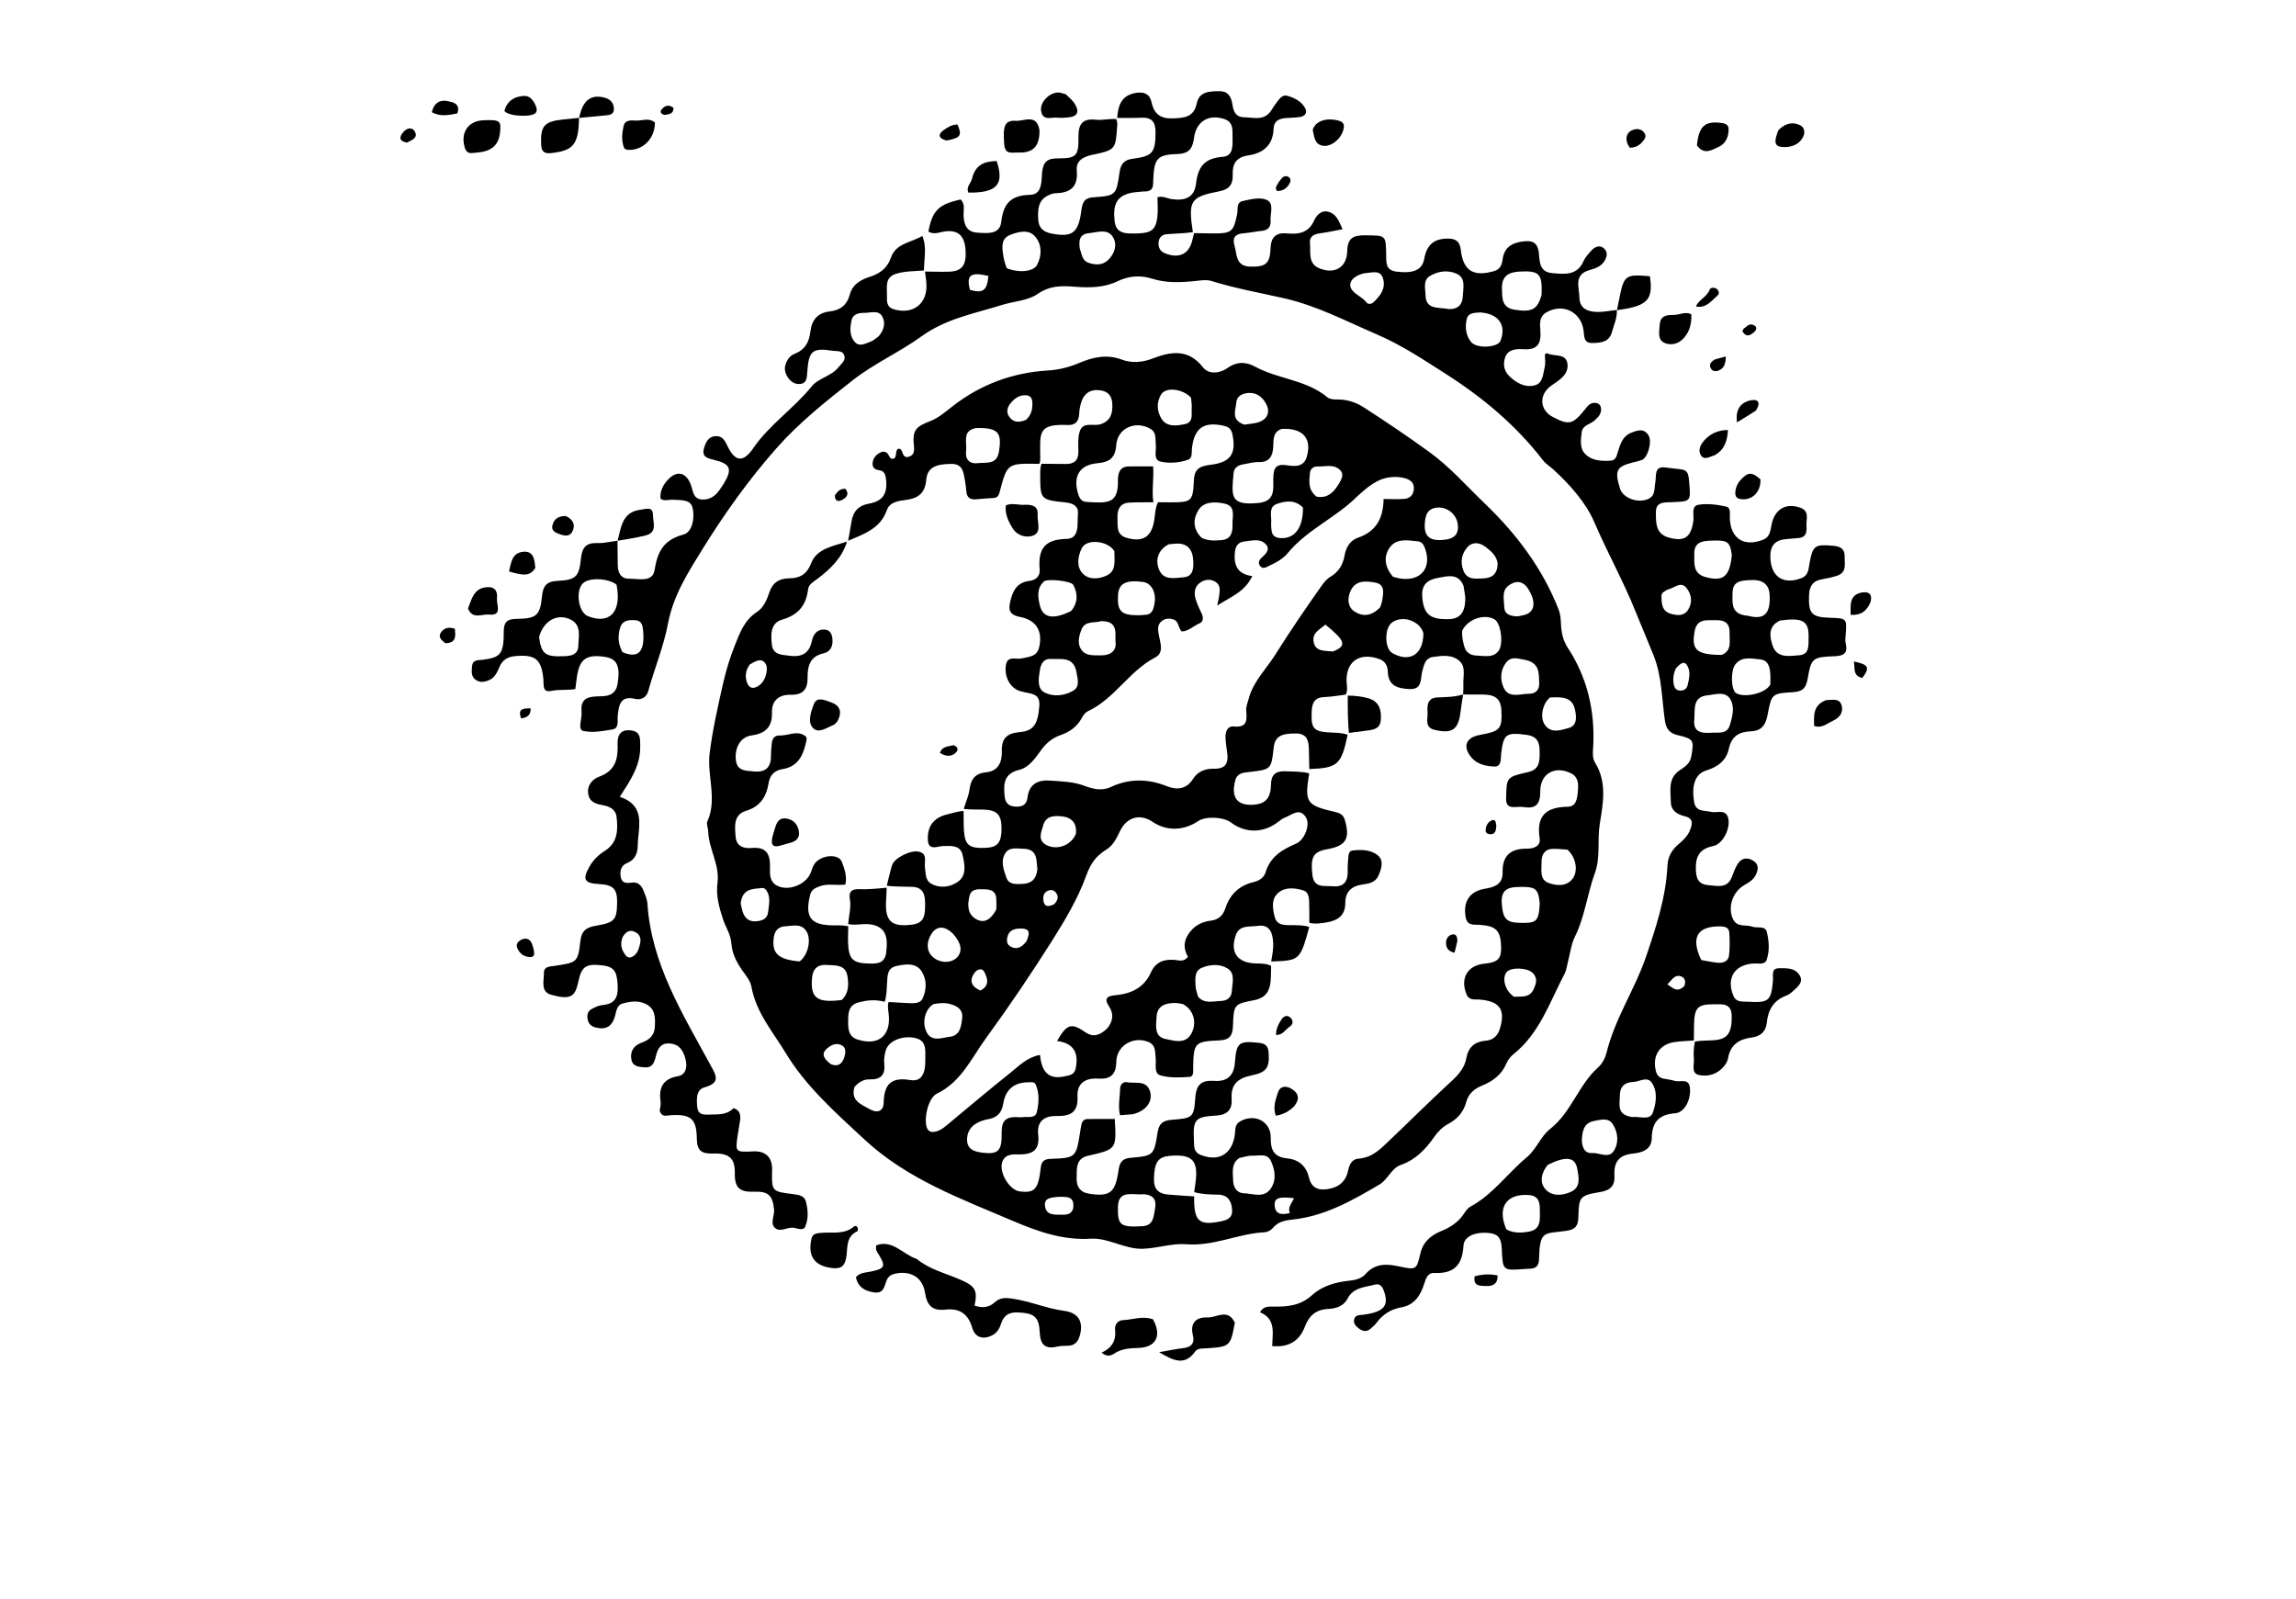 <svg version="1.1" id="Layer_1" xmlns="http://www.w3.org/2000/svg" xmlns:xlink="http://www.w3.org/1999/xlink" x="0px" y="0px"
	 width="100%" viewBox="0 0 896 624" enable-background="new 0 0 896 624" xml:space="preserve">
<path fill="#000000" opacity="1" stroke="none" 
	d="
M330.972,211.034 
	C331.407,208.579 331.881,206.13 332.269,203.667 
	C332.907,199.61 334.865,197.295 339.25,196.499 
	C344.617,195.526 346.391,192.462 345.773,187.139 
	C345.574,185.421 345.247,183.748 343.094,183.496 
	C341.276,183.283 340.306,182.29 340.542,180.505 
	C340.771,178.763 341.852,177.452 343.42,176.646 
	C345.112,175.776 346.275,176.42 347.035,178.059 
	C347.327,178.688 347.742,179.198 348.676,179.005 
	C350.293,178.296 349.073,176.156 350.481,175.117 
	C352.762,174.922 351.551,178.155 353.942,178.38 
	C355.696,178.083 356.969,177.298 356.686,174.546 
	C355.985,167.735 357.167,166.616 363.227,164.237 
	C366.382,162.998 369.118,160.561 371.865,158.434 
	C382.803,149.964 395.133,145.408 408.946,144.572 
	C413.062,144.323 417.042,143.367 420.992,141.696 
	C426.295,139.454 431.832,138.063 437.879,140.358 
	C441.517,141.739 445.7,141.48 449.615,139.969 
	C456.806,137.195 463.635,135.946 469.399,143.282 
	C471.97,146.554 476.558,145.396 479.011,143.629 
	C482.874,140.847 486.5,141.287 489.728,143.049 
	C498.775,147.986 509.793,148.169 518.008,155.039 
	C518.905,155.788 520.542,155.906 521.829,155.887 
	C525.65,155.83 529.138,156.987 532.232,158.983 
	C540.867,164.554 549.374,170.295 557.713,176.33 
	C565.926,182.274 572.334,189.702 579.407,196.466 
	C591.683,208.208 601.96,221.767 608.254,237.889 
	C609.003,239.807 609.072,241.777 609.172,243.774 
	C609.332,246.972 609.992,249.987 611.806,252.758 
	C619.382,264.326 622.405,277.131 621.764,290.848 
	C621.654,293.202 621.223,295.622 622.502,297.682 
	C627.25,305.33 625.556,313.699 624.296,321.536 
	C623.267,327.939 624.657,334.518 622.397,340.688 
	C619.383,348.914 618.488,357.783 614.5,365.736 
	C613.186,368.355 612.874,371.476 612.103,374.367 
	C611.591,376.288 611.408,378.381 610.509,380.099 
	C604.767,391.07 600.837,403.206 590.634,411.367 
	C589.501,412.273 588.478,413.564 587.917,414.894 
	C586.035,419.35 582.656,421.897 578.287,423.659 
	C575.481,424.791 573.073,426.745 572.234,429.92 
	C571.188,433.883 568.78,436.649 565.214,438.557 
	C562.98,439.752 561.217,441.488 559.755,443.58 
	C556.379,448.411 552.524,452.55 546.643,454.59 
	C542.944,455.874 541.638,460.292 538.261,462.275 
	C527.634,468.515 516.959,474.609 504.349,475.91 
	C501.49,476.204 498.742,476.75 496.758,479.15 
	C495.868,480.226 494.593,480.812 493.251,480.883 
	C483.004,481.428 473.582,486.417 462.858,485.535 
	C457.586,485.102 451.811,487.061 446.144,487.299 
	C438.931,487.602 432.627,482.948 425.683,483.381 
	C414.827,484.058 404.928,480.556 395.523,476.538 
	C375.205,467.858 354.151,460.244 337.484,444.778 
	C326.264,434.365 314.628,424.13 306.672,410.994 
	C301.676,402.744 295.039,395.119 293.24,385.04 
	C292.828,382.732 291.023,380.594 289.595,378.563 
	C287.344,375.363 285.683,371.997 285.401,368.036 
	C285.159,364.624 283.168,361.817 282.149,358.7 
	C280.661,354.145 279.332,349.447 279.994,344.486 
	C280.934,337.443 276.577,331.328 276.379,324.468 
	C276.341,323.144 275.587,321.591 276.055,320.541 
	C279.97,311.751 275.858,302.754 276.93,293.997 
	C278.034,284.973 280.079,276.045 282.072,267.156 
	C283.233,261.978 284.774,256.829 286.743,251.905 
	C288.69,247.034 290.468,241.977 295.391,238.81 
	C297.877,237.21 299.248,234.178 300.173,231.328 
	C301.443,227.416 303.932,225.738 307.952,225.683 
	C312.029,225.627 314.8,224.276 316.542,219.786 
	C318.777,214.028 325.131,213.121 330.557,211.352 
	C328.524,217.843 323.939,222.166 318.842,225.987 
	C317.338,227.114 315.586,228.041 315.351,229.974 
	C314.588,236.252 311.504,239.993 305.181,241.81 
	C300.688,243.101 300.755,247.581 301.208,251.528 
	C301.682,255.657 305.112,255.464 308.017,255.879 
	C312.593,256.533 315.797,255.154 316.828,250.136 
	C317.363,247.533 318.853,245.435 321.956,245.69 
	C323.961,245.855 324.653,247.454 324.841,249.226 
	C325.141,252.045 324.165,254.348 321.269,254.984 
	C315.96,256.148 315.104,260.186 315.153,264.46 
	C315.207,269.179 313.171,271.216 308.611,271.114 
	C303.935,271.009 301.148,273.412 301.26,277.983 
	C301.404,283.875 298.615,286.246 293.123,287.028 
	C288.955,287.622 286.676,291.797 287.151,296.458 
	C287.608,300.937 290.928,300.715 294.14,301.032 
	C298.903,301.502 300.928,299.343 300.877,294.746 
	C300.86,293.252 301.043,291.755 301.158,290.261 
	C301.304,288.372 302.181,286.911 304.194,287.008 
	C307.577,287.171 311.063,284.806 314.302,287.249 
	C315.137,287.879 314.672,289.114 314.449,290.092 
	C313.307,295.105 311.173,299.193 305.446,300.117 
	C302.327,300.62 300.489,302.302 299.94,305.629 
	C299.08,310.835 296.76,314.726 291.074,316.439 
	C286.16,317.92 286.736,322.59 287.085,326.596 
	C287.408,330.314 290.28,331.174 293.254,330.904 
	C298.771,330.402 300.532,332.884 300.49,338.093 
	C300.47,340.537 300.11,343.661 302.822,345.358 
	C307.272,348.143 314.74,345.3 316.491,340.282 
	C316.872,339.188 317.221,338.025 317.87,337.093 
	C320.323,333.574 327.229,332.986 328.508,336.291 
	C329.545,338.97 330.595,341.87 329.913,345.164 
	C326.517,345.66 323.167,344.64 319.956,345.831 
	C318.15,346.501 316.676,347.098 316.142,349.244 
	C314.002,357.841 316.338,361.031 325.032,361.098 
	C327.029,361.113 329.027,361.018 331.028,361.434 
	C331.001,363.878 330.878,365.867 330.955,367.847 
	C331.211,374.423 332.784,375.88 339.395,376.02 
	C342.603,376.088 345.283,375.824 345.835,371.686 
	C346.662,365.496 345.424,362.396 341.322,361.065 
	C337.84,359.936 334.419,361.332 330.994,360.606 
	C331.308,357.07 332.205,353.982 331.65,350.822 
	C331.138,347.91 332.473,346.882 335.195,346.986 
	C338.848,347.125 342.46,346.744 346.014,346.397 
	C345.935,348.323 345.905,349.823 345.804,351.317 
	C345.247,359.501 347.919,361.884 356.039,360.808 
	C360.945,360.159 360.992,356.75 361.015,353.094 
	C361.038,349.477 360.573,346.23 355.956,346.067 
	C352.631,345.949 349.298,346.035 346.061,345.653 
	C346.809,342.7 347.348,340.088 348.15,337.559 
	C349.013,334.839 355.355,331.604 358.545,332.337 
	C362.17,333.17 360.598,336.33 360.953,338.553 
	C361.317,340.835 361.012,343.472 363.335,344.793 
	C366.853,346.793 370.791,346.179 373.759,344.128 
	C377.429,341.592 376.432,337.137 375.616,333.523 
	C374.779,329.809 371.242,330.068 368.226,330.139 
	C367.239,330.162 366.259,330.439 365.272,330.576 
	C363.219,330.861 362.21,330.077 362.095,327.885 
	C361.808,322.424 364.351,319.033 369.793,317.744 
	C371.891,317.247 373.947,316.571 376.033,316.437 
	C376.085,319.382 375.995,321.879 376.194,324.352 
	C376.636,329.862 378.269,331.091 384.471,330.862 
	C389.375,330.68 390.904,328.786 390.84,322.969 
	C390.786,317.956 389.038,316.111 383.934,315.932 
	C381.286,315.839 378.63,315.985 376.081,315.661 
	C376.927,312.922 378.015,310.589 378.332,308.155 
	C378.85,304.164 380.455,301.789 384.763,301.383 
	C389.577,300.928 391.08,297.395 390.953,293.207 
	C390.8,288.206 392.866,286.129 397.905,285.695 
	C403.487,285.214 405.051,282.512 405.598,275.401 
	C405.995,270.236 401.881,270.829 398.925,269.886 
	C398.609,269.785 398.271,269.755 397.955,269.654 
	C394.224,268.462 391.816,264.108 392.549,259.553 
	C393.168,255.711 396.451,257.442 398.593,256.945 
	C401.482,256.274 404.647,256.366 405.542,252.5 
	C406.969,246.337 404.381,241.965 398.214,240.781 
	C394.87,240.139 393.307,238.933 394.165,235.072 
	C395.161,230.593 396.752,227.273 401.842,226.662 
	C404.246,226.373 405.957,224.765 405.736,222.255 
	C405.053,214.536 407.389,210.456 416.165,210.295 
	C421.514,210.196 420.29,204.331 420.657,200.605 
	C420.961,197.52 418.833,196.387 415.927,196.078 
	C405.94,195.013 405.944,194.957 405.941,184.963 
	C405.941,183.633 405.961,182.302 406.438,180.972 
	C409.893,180.999 412.881,181.02 415.869,181.058 
	C419.062,181.098 420.83,179.791 420.83,176.342 
	C420.83,173.535 420.515,170.474 421.496,167.981 
	C422.874,164.48 426.816,166.44 429.515,165.534 
	C433.445,164.215 434.236,161.336 434.076,157.699 
	C433.939,154.579 432.539,152.738 429.373,152.311 
	C425.712,151.818 423.196,153.286 422.022,156.75 
	C421.497,158.299 421.216,159.98 421.13,161.617 
	C420.98,164.498 419.537,165.967 416.741,165.845 
	C404.678,165.317 405.938,169.09 405.951,178.541 
	C405.952,179.371 406.002,180.2 405.571,181.01 
	C393.092,180.786 393.069,180.78 390.172,191.764 
	C389.798,193.182 389.411,194.252 387.697,194.331 
	C385.378,194.438 383.064,194.661 380.749,194.852 
	C378.504,195.037 377.305,194.043 377.107,191.777 
	C376.976,190.285 376.819,188.787 376.535,187.319 
	C375.937,184.228 375.771,180.971 371.129,181.027 
	C365.005,181.099 361.885,182.504 361.458,187.254 
	C360.989,192.464 358.352,194.442 353.594,195.076 
	C350.682,195.464 347.23,195.813 346.058,199.133 
	C343.499,206.38 337.04,208.397 330.972,211.034 
M345.229,390.935 
	C341.768,389.952 338.363,390.266 334.933,391.21 
	C331.113,392.261 331.01,395.35 330.991,398.345 
	C330.971,401.326 330.967,404.466 334.687,405.664 
	C342.691,408.241 347.71,404.219 346.824,395.868 
	C346.65,394.223 346.259,392.602 346.762,390.999 
	C349.56,391.162 352.357,391.379 355.157,391.468 
	C356.997,391.526 359.206,391.459 360.024,389.692 
	C361.609,386.271 361.736,382.381 359.766,379.214 
	C357.493,375.559 353.526,376.188 349.888,376.945 
	C346.152,377.723 346.358,380.844 346.169,383.602 
	C345.999,386.07 346.066,388.554 345.229,390.935 
M466.01,466.864 
	C465.859,476.325 467.735,478.245 475.737,476.739 
	C478.414,476.235 481.108,475.653 480.815,471.955 
	C480.547,468.58 479.14,466.269 475.38,466.194 
	C472.243,466.131 469.106,466.083 466.03,465.198 
	C466.191,464.044 466.351,462.89 466.513,461.737 
	C467.751,452.928 465.382,450.335 456.725,451.024 
	C451.952,451.403 450.547,453.37 450.326,459.816 
	C450.187,463.871 451.857,465.868 456.133,466.174 
	C459.474,466.414 462.741,466.714 466.01,466.864 
M451.899,195.983 
	C453.396,195.996 454.894,196.018 456.391,196.018 
	C465.036,196.02 465.534,195.837 465.922,187.253 
	C466.147,182.3 469.11,181.803 472.786,181.323 
	C480.267,180.344 482.501,176.966 480.951,169.497 
	C480.565,167.635 479.655,166.632 477.773,166.196 
	C469.855,164.359 466.071,166.933 465.148,174.906 
	C464.961,176.518 465.451,178.736 463.671,179.376 
	C460.222,180.618 456.329,180.902 452.91,180.129 
	C449.938,179.458 451.335,175.875 451.048,173.535 
	C450.773,171.288 451.434,168.79 448.894,167.314 
	C443.183,163.995 436.115,167.01 435.619,173.615 
	C435.23,178.801 432.945,180.331 428.25,180.765 
	C421.218,181.415 418.653,185.864 420.729,192.704 
	C421.264,194.465 422.039,195.749 424.03,195.869 
	C432.088,196.354 436.403,196.773 436.271,187.702 
	C436.235,185.187 436.638,182.085 440.441,182.015 
	C443.554,181.958 446.668,182.004 450.012,182.004 
	C450.345,186.858 449.393,191.564 450.102,196.001 
	C446.95,196.036 443.79,195.953 440.646,196.137 
	C437,196.35 435.977,198.872 436.096,202.034 
	C436.21,205.085 435.459,208.673 439.607,209.86 
	C446.046,211.702 449.445,209.523 450.445,202.914 
	C450.791,200.625 450.805,198.285 451.899,195.983 
M510.943,300.107 
	C510.891,297.45 510.86,294.792 510.782,292.136 
	C510.684,288.841 509.883,286.234 505.754,286.218 
	C499.697,286.195 497.524,287.511 497.039,291.848 
	C496.098,300.27 496.097,300.256 487.499,301.26 
	C485.202,301.529 482.814,301.589 482.04,304.574 
	C480.239,311.519 483.054,314.767 490.054,313.935 
	C494.845,313.366 495.94,310.058 495.991,306.16 
	C496.041,302.262 497.867,300.834 501.565,300.98 
	C504.716,301.105 507.876,300.982 510.912,301.783 
	C509.054,313.123 509.765,314.244 520.749,316.781 
	C522.636,317.217 524.153,317.732 524.788,319.887 
	C526.961,327.268 525.329,330.068 517.873,331.401 
	C517.545,331.46 517.218,331.523 516.894,331.6 
	C512.374,332.674 511.404,334.786 512.153,341.415 
	C512.752,346.719 516.84,345.565 520.143,345.847 
	C524.559,346.225 526.072,343.816 525.937,339.769 
	C525.882,338.109 526.027,336.438 526.149,334.777 
	C526.235,333.601 526.399,332.086 527.697,331.915 
	C531.209,331.451 535.02,331.56 537.719,333.804 
	C540.136,335.814 539.074,339.084 537.927,341.719 
	C536.775,344.366 534.167,344.829 531.668,345.177 
	C527.422,345.767 524.989,347.956 524.993,352.404 
	C524.997,357.175 522.117,359.188 517.882,359.916 
	C515.585,360.311 513.279,360.657 510.956,360.101 
	C510.94,357.284 510.994,354.463 510.882,351.649 
	C510.815,349.965 510.468,348.05 508.689,347.496 
	C505.47,346.491 501.843,346.082 499.112,348.173 
	C495.933,350.608 496.591,354.578 497.476,357.901 
	C498.404,361.386 501.752,360.98 504.556,361.025 
	C506.712,361.06 508.869,360.996 510.938,361.753 
	C507.298,374.808 507.298,374.808 496.064,375.207 
	C496.683,371.783 497.319,368.387 496.416,364.88 
	C495.633,361.835 493.529,360.874 490.811,361.305 
	C487.73,361.794 483.754,360.808 482.293,364.831 
	C479.845,371.572 482.899,375.806 490.069,375.954 
	C492.056,375.995 494.044,375.967 496.051,376.867 
	C495.991,378.865 496.024,380.871 495.852,382.859 
	C495.501,386.912 493.798,389.474 489.301,390.323 
	C481.523,391.79 481.447,392.043 481.152,400.476 
	C481.023,404.161 479.77,405.824 475.862,405.989 
	C466.21,406.397 465.792,406.972 465.632,416.44 
	C465.606,417.938 465.95,420.115 464.207,420.233 
	C460.447,420.487 456.457,420.677 452.91,419.666 
	C450.18,418.888 451.272,415.336 451,412.95 
	C450.721,410.499 451.117,407.811 448.14,406.594 
	C442.308,404.212 435.738,407.98 435.632,414.346 
	C435.546,419.566 433.112,421.2 428.537,420.906 
	C423.423,420.577 420.202,422.825 420.482,427.965 
	C420.825,434.255 417.53,435.597 412.323,435.497 
	C407.511,435.405 404.58,437.594 405.146,442.719 
	C405.762,448.29 403.557,450.494 397.963,450.485 
	C395.783,450.481 392.69,450.108 391.324,452.929 
	C389.411,456.881 393.697,464.435 398.049,464.943 
	C403.496,465.58 404.972,464.183 405.935,457.388 
	C406.282,454.936 406.037,452.37 409.825,452.228 
	C419.899,451.85 419.895,451.74 421.51,441.811 
	C421.67,440.824 421.784,439.828 422.004,438.855 
	C422.286,437.608 423.023,436.693 424.377,436.674 
	C427.95,436.622 431.525,436.656 435.033,436.656 
	C435.696,448.401 435.696,448.401 425.285,450.867 
	C424.961,450.943 424.628,450.986 424.307,451.073 
	C419.662,452.328 420.282,456.251 420.157,459.626 
	C420.032,462.996 421.431,465.291 425.193,465.849 
	C432.851,466.984 435.048,465.509 436.29,457.959 
	C436.775,455.008 436.832,452.174 441.195,451.807 
	C450.182,451.05 450.345,450.835 451.738,441.898 
	C452.295,438.325 453.959,437.234 457.287,436.972 
	C465.412,436.331 465.908,436.186 466.46,428.331 
	C466.836,422.977 469.077,421.465 473.952,421.79 
	C478.931,422.123 481.545,419.759 481.926,414.521 
	C482.491,406.734 483.554,406.116 491.346,406.943 
	C493.752,407.198 494.879,408.153 495.059,410.641 
	C495.482,416.484 494.457,418.408 488.538,419.623 
	C483.245,420.71 480.253,422.952 480.633,428.852 
	C480.888,432.815 479.215,435.075 474.494,435.337 
	C466.208,435.798 465.531,436.952 465.924,445.144 
	C466.026,447.265 465.796,449.551 468.41,450.619 
	C475.442,453.492 480.739,450.497 481.866,442.991 
	C482.152,441.085 481.72,438.893 483.858,437.649 
	C489.623,434.295 496.055,437.61 495.91,444.137 
	C495.807,448.729 497.243,451.512 502.066,451.988 
	C506.716,452.447 509.703,454.85 510.81,459.5 
	C511.948,464.276 515.444,464.708 519.367,463.764 
	C522.855,462.924 525.227,460.743 526.023,457.078 
	C526.536,454.717 527.305,452.373 530.179,452.136 
	C535.839,451.671 538.874,448.19 542.905,444.375 
	C550.126,437.541 557.156,430.485 564.453,423.738 
	C568.012,420.448 571.36,417.711 572.252,412.821 
	C573.011,408.655 575.509,406.467 579.711,406.119 
	C582.711,405.871 584.483,404.264 585.355,401.327 
	C587.541,393.966 585.314,390.722 577.452,390.06 
	C575.555,389.9 573.362,390.542 572.317,388.034 
	C569.739,381.845 572.63,376.739 579.146,376.075 
	C584.829,375.496 586.076,374.077 585.762,368.548 
	C585.448,362.993 583.631,361.33 577.442,360.898 
	C575.207,360.742 572.617,361.387 571.988,358.002 
	C570.844,351.845 573.498,347.723 579.676,346.772 
	C583.544,346.177 586.479,344.848 586.384,340.373 
	C586.247,333.925 589.461,331.133 595.733,331.179 
	C598.394,331.199 601.332,330.307 600.836,327.089 
	C599.469,318.217 603.445,314.937 611.843,314.809 
	C615.215,314.758 615.529,311.374 615.757,308.713 
	C615.987,306.041 616.046,303.25 613.083,301.77 
	C606.814,298.641 601.042,301.861 601.07,308.827 
	C601.089,313.551 599.586,315.728 594.692,314.948 
	C593.555,314.767 592.362,314.882 591.198,314.939 
	C588.743,315.06 587.676,314.273 587.749,311.48 
	C587.959,303.416 587.776,303.203 596.199,301.325 
	C601.076,300.237 600.824,296.79 600.832,293.285 
	C600.839,289.851 600.048,287.33 595.731,286.764 
	C587.779,285.723 586.747,286.304 585.825,294.096 
	C585.591,296.074 586.087,299.252 583.102,299.123 
	C579.886,298.985 576.407,298.29 574.101,295.464 
	C570.705,291.303 572.077,287.783 577.411,286.808 
	C578.23,286.658 579.045,286.488 579.86,286.315 
	C585.504,285.118 586.272,283.727 585.902,277.017 
	C585.629,272.055 582.599,271 578.472,271.035 
	C575.974,271.056 573.475,270.997 571,270.999 
	C571,270.999 571.026,271.022 571.006,270.094 
	C571.033,269.099 571.134,268.099 571.072,267.109 
	C570.881,264.021 572.147,260.402 569.661,258.042 
	C566.808,255.333 562.853,255.822 559.215,256.365 
	C556.139,256.825 555.723,259.468 555.042,261.9 
	C554.226,264.816 555.236,269.155 550.004,268.89 
	C545.554,268.665 541.756,267.763 541.583,262.042 
	C541.525,260.129 540.75,258.145 538.532,257.288 
	C530.37,254.137 524.674,258.421 525.581,267.068 
	C525.719,268.387 525.878,269.705 525.158,271.064 
	C522.362,271.397 519.572,271.915 516.767,272.017 
	C513.066,272.151 512.055,274.203 511.893,277.497 
	C511.554,284.387 512.526,285.563 519.559,285.86 
	C521.713,285.951 523.871,285.94 525.909,286.753 
	C523.439,298.403 522.075,299.706 510.943,300.107 
M431.976,401.411 
	C434.315,398.705 434.793,395.709 432.787,392.719 
	C430.55,389.384 432.409,388.618 435.232,388.365 
	C441.381,387.813 446.452,385.462 449.085,379.57 
	C450.964,375.366 454.208,374.236 458.37,374.575 
	C460.129,374.719 462.001,375.539 463.581,373.334 
	C461.38,369.506 462.102,365.976 465.225,362.708 
	C467.202,360.64 469.718,359.631 472.279,359.31 
	C475.591,358.895 477.232,357.336 478.242,354.293 
	C479.985,349.046 483.603,345.529 489.066,344.257 
	C491.399,343.714 493.25,342.511 493.895,340.372 
	C495.737,334.273 500.415,331.485 505.795,329.212 
	C509.042,327.839 511.425,321.886 509.658,319.003 
	C507.186,314.968 504.18,317.991 501.45,319.039 
	C500.539,319.389 499.702,320.005 498.925,320.619 
	C493.177,325.156 486.098,325.285 480.317,320.922 
	C477.417,318.733 470.482,318.459 467.568,320.418 
	C461.844,324.267 455.18,324.365 449.747,320.682 
	C444.858,317.367 439.69,318.858 437.061,324.336 
	C435.757,327.053 434.435,329.88 431.807,331.492 
	C427.852,333.918 425.662,336.801 423.938,341.578 
	C420.703,350.539 415.694,358.988 410.56,367.105 
	C402.389,380.021 393.828,392.722 384.817,405.066 
	C379.142,412.84 375.149,422.18 365.594,426.781 
	C362.103,428.462 360.286,437.23 361.851,440.399 
	C362.478,441.669 363.587,441.861 364.812,441.647 
	C366.504,441.351 367.87,440.417 369.172,439.337 
	C377.581,432.36 385.924,425.302 394.464,418.489 
	C397.751,415.868 400.778,412.607 405.832,411.655 
	C406.459,417.33 408.494,421.474 415.21,420.067 
	C417.23,419.644 419.209,419.534 419.756,417.012 
	C421.056,411.028 419.108,407.015 412.495,406.235 
	C416.41,399.422 418.124,399.056 423.731,402.909 
	C426.472,404.793 429.096,404.149 431.976,401.411 
M529.417,193.929 
	C521.165,202.096 510.037,206.724 502.529,215.841 
	C500.728,218.029 498.172,219.451 495.583,220.641 
	C494.295,221.232 492.769,222.44 491.61,220.665 
	C490.721,219.302 491.742,218.131 492.769,217.214 
	C494.235,215.905 495.616,214.249 494.1,212.527 
	C491.801,209.918 488.542,210.999 485.625,211.297 
	C483.334,211.53 482.192,212.956 481.929,215.291 
	C481.361,220.359 482.789,224.108 488.706,224.792 
	C485.732,231.051 480.351,232.829 475.008,236.306 
	C475.381,234.48 475.584,233.714 475.689,232.934 
	C475.977,230.795 476.576,228.451 474.311,227.043 
	C472.287,225.784 470.001,226.124 468.184,227.481 
	C466.067,229.063 465.919,231.507 466.615,233.853 
	C467.18,235.755 468.069,237.572 468.92,239.377 
	C469.666,240.958 469.663,242.612 468.071,243.267 
	C465.708,244.24 463.8,246.389 461.148,246.397 
	C459.699,244.885 460.071,242.504 458.007,241.756 
	C456.313,241.143 454.643,241.312 453.282,242.426 
	C451.448,243.928 451.901,246.06 452.266,248.006 
	C452.848,251.108 454.301,254.744 450.755,256.592 
	C440.613,261.875 434.971,272.681 424.54,277.544 
	C423.571,277.996 422.742,279.095 422.218,280.089 
	C420.392,283.554 417.463,285.622 413.905,286.845 
	C410.602,287.981 408.17,290.066 406.175,292.868 
	C403.942,296.004 401.459,299.502 397.785,300.401 
	C391.67,301.899 391.61,305.888 392.039,310.629 
	C392.271,313.19 393.505,314.606 396.11,314.754 
	C398.744,314.905 400.647,314.245 400.998,311.139 
	C401.597,305.843 405.248,304.245 409.904,304.61 
	C414.346,304.957 418.801,304.985 423.159,306.636 
	C426.319,307.834 429.921,308.779 433.393,307.152 
	C440.744,303.708 448.042,303.836 455.547,306.859 
	C459.369,308.398 463.11,307.899 465.576,303.951 
	C467.472,300.915 470.525,299.897 473.735,299.978 
	C478.49,300.098 479.426,297.621 478.902,293.669 
	C478.64,291.691 478.295,289.709 478.244,287.723 
	C478.188,285.555 479.021,283.239 481.435,283.485 
	C486.734,284.025 486.642,281.084 486.33,277.327 
	C486.2,275.753 486.915,274.088 487.346,272.491 
	C489.14,265.85 494.102,261.141 497.625,255.545 
	C503.383,246.399 509.455,237.476 515.693,228.661 
	C516.638,227.326 517.751,225.911 519.124,225.117 
	C522.46,223.187 524.09,220.274 524.733,216.687 
	C525.309,213.472 526.965,210.831 529.928,209.827 
	C537.158,207.378 539.831,202.082 539.935,194.722 
	C542.799,194.722 545.45,194.889 548.069,194.671 
	C550.323,194.483 551.645,193.028 551.745,190.672 
	C551.838,188.476 550.563,187.347 548.625,186.727 
	C546.855,186.162 545.08,186.04 543.212,186.171 
	C537.638,186.562 533.771,189.939 529.417,193.929 
M500.15,167.381 
	C496.6,168.608 497.034,171.733 496.864,174.484 
	C496.637,178.176 495.276,180.432 491.102,180.322 
	C489.139,180.27 487.159,180.886 485.185,181.196 
	C483.186,181.509 481.588,182.496 481.401,184.588 
	C480.591,193.612 479.878,197.386 491.131,196.271 
	C497.811,195.609 496.833,190.723 496.893,186.674 
	C496.953,182.637 497.857,180.847 502.374,181.574 
	C505.133,182.018 508.71,182.311 509.887,178.478 
	C512.111,171.238 508.598,166.899 500.15,167.381 
M333.475,424.115 
	C331.81,429.548 336.115,430.981 339.496,432.882 
	C342.265,434.439 344.744,433.741 344.84,430.357 
	C345.042,423.258 347.504,420.192 355.284,421.473 
	C360.303,422.3 361.158,417.725 361.089,413.589 
	C361.026,409.861 361.949,405.666 356.281,404.889 
	C351.545,404.241 346.649,406.352 345.649,409.978 
	C345.214,411.553 344.881,413.286 345.069,414.88 
	C345.6,419.378 343.829,421.359 339.284,421.205 
	C337.267,421.138 335.414,422.041 333.475,424.115 
M397.55,435.986 
	C398.048,435.977 398.553,436.018 399.043,435.95 
	C401.077,435.664 404.018,436.605 404.626,433.92 
	C405.418,430.422 405.696,426.659 404.165,423.195 
	C403.636,421.999 402.176,422.335 401.006,422.353 
	C395.471,422.439 392.342,425.449 391.515,430.665 
	C390.927,434.367 389.024,436.203 385.468,436.779 
	C384.172,436.989 382.875,437.443 381.686,438.012 
	C378.67,439.455 377.168,442.129 377.414,445.275 
	C377.689,448.788 380.703,449.499 383.625,449.836 
	C389.444,450.508 391.013,449.111 390.892,442.339 
	C390.816,438.066 391.816,435.485 397.55,435.986 
M571.121,228.579 
	C569.121,223.614 564.983,224.823 561.334,225.469 
	C556.029,226.409 554.409,228.983 555.158,234.302 
	C555.939,239.857 558.409,241.702 564.957,241.624 
	C569.486,241.57 571.552,239.457 571.816,234.311 
	C571.899,232.678 571.514,231.02 571.121,228.579 
M483.658,451.871 
	C480.376,454.03 481.151,457.385 481.208,460.47 
	C481.26,463.27 482.542,465.544 485.516,465.651 
	C489.131,465.781 493.411,467.743 496.05,463.61 
	C498.202,460.242 497.52,456.47 495.973,453.056 
	C494.541,449.896 491.385,451.072 488.862,450.977 
	C487.393,450.922 485.906,451.336 483.658,451.871 
M543.644,225.089 
	C544.765,225.344 545.874,225.717 547.009,225.837 
	C554.806,226.654 558.815,221.333 556.075,213.886 
	C555.586,212.559 554.858,211.409 553.403,211.255 
	C549.461,210.84 544.971,209.945 542.365,213.624 
	C539.976,216.996 540.164,221.104 543.644,225.089 
M570.663,245.964 
	C570.372,248.154 570.865,250.254 571.453,252.327 
	C572.141,254.751 573.989,255.779 576.321,255.823 
	C579.221,255.878 582.44,256.859 584.707,254.144 
	C586.865,251.559 585.762,243.188 583.231,241.691 
	C579.508,239.488 573.074,241.322 570.663,245.964 
M468.912,209.862 
	C471.413,211.128 474.103,211.004 476.75,210.756 
	C480.546,210.4 481.076,207.52 480.972,204.54 
	C480.87,201.583 482.371,197.578 478.017,196.562 
	C474.483,195.738 470.01,195.598 467.872,198.78 
	C465.857,201.781 465.004,205.994 468.912,209.862 
M461.63,391.817 
	C460.649,391.672 459.669,391.412 458.687,391.401 
	C454.853,391.356 451.568,392.379 451.332,396.895 
	C451.158,400.226 450.332,404.593 454.909,405.462 
	C458.288,406.104 462.724,407.682 465.049,403.087 
	C467.127,398.979 465.82,394.066 461.63,391.817 
M600.877,352.605 
	C600.316,346.626 599.3,345.944 592.353,346.112 
	C588.186,346.213 585.767,347.522 586.044,352.283 
	C586.388,358.201 587.645,359.933 592.65,360.101 
	C599.686,360.336 600.441,359.728 600.877,352.605 
M419.939,261.591 
	C418.522,256.086 413.938,257.372 410.161,257.135 
	C407.15,256.945 406.15,259.246 405.781,261.629 
	C405.303,264.717 404.612,268.664 407.649,270.24 
	C410.993,271.975 415.241,271.562 418.703,269.598 
	C421.631,267.936 420.522,264.965 419.939,261.591 
M467.527,388.932 
	C470.032,391.849 473.362,390.675 476.404,390.608 
	C478.807,390.555 480.585,389.316 480.723,386.682 
	C480.884,383.607 482.181,379.872 479.028,377.907 
	C476.01,376.026 472.109,376.307 468.893,377.703 
	C466.035,378.943 466.449,382.128 466.566,384.775 
	C466.617,385.925 466.99,387.059 467.527,388.932 
M555.472,247.041 
	C554.048,242.241 547.359,239.96 543.269,242.879 
	C540.199,245.07 540.25,253.048 543.345,254.84 
	C549.977,258.678 555.503,255.526 555.472,247.041 
M418.022,238.425 
	C420.642,235.222 420.703,231.703 418.856,228.239 
	C418.043,226.716 408.766,225.682 407.413,226.898 
	C404.53,229.491 404.999,232.863 405.776,236.177 
	C406.921,241.058 410.891,241.985 418.022,238.425 
M594.85,257.446 
	C592.557,257.016 589.94,256.164 588.197,258.071 
	C585.486,261.039 585.246,265.075 586.815,268.405 
	C588.825,272.667 593.251,270.687 596.718,270.726 
	C599.257,270.754 600.793,269.135 600.669,266.554 
	C600.489,262.807 600.994,258.533 594.85,257.446 
M328.497,390.213 
	C331.23,387.622 331.231,384.264 330.72,380.989 
	C329.965,376.157 325.711,376.783 322.473,376.547 
	C319.385,376.321 317.223,377.86 316.904,381.463 
	C316.205,389.374 318.65,391.497 328.497,390.213 
M364.313,391.832 
	C361.251,393.54 359.675,398.56 361.451,402.459 
	C363.445,406.835 367.471,404.939 370.649,404.577 
	C374.632,404.124 375.089,400.606 375.483,397.432 
	C375.893,394.124 373.833,392.689 371.003,391.866 
	C369.033,391.293 367.084,391.302 364.313,391.832 
M429.742,242.381 
	C427.08,243.259 423.499,242.05 422.047,245.671 
	C421.038,248.187 420.393,251.022 421.84,253.326 
	C423.637,256.188 427.027,255.684 429.947,255.726 
	C433.289,255.775 435.719,253.93 435.351,250.711 
	C434.984,247.509 436.793,242.372 429.742,242.381 
M434.875,215.066 
	C432.357,210.939 423.918,210.1 422.102,213.992 
	C420.62,217.169 419.955,221.143 422.535,223.827 
	C424.946,226.334 428.783,226.026 431.873,224.586 
	C435.567,222.864 434.945,219.152 434.875,215.066 
M447.808,239.834 
	C449.715,239.252 450.104,237.602 450.454,235.976 
	C451.433,231.42 449.47,227.527 446.014,227.083 
	C439.291,226.219 436.561,227.68 436.299,232.283 
	C435.946,238.469 437.51,240.062 444,240.093 
	C444.99,240.098 445.981,240.023 447.808,239.834 
M446.206,466.007 
	C442.315,466.51 436.469,464.077 436.269,470.837 
	C436.049,478.272 437.385,478.968 445.812,478.493 
	C450.1,478.251 450.125,474.929 450.659,472.213 
	C451.21,469.409 451.268,466.352 446.206,466.007 
M380.887,167.034 
	C375.332,168.082 377.43,172.577 377.012,175.849 
	C376.598,179.096 378.143,181.123 381.542,180.735 
	C384.748,180.369 388.943,181.455 389.796,176.426 
	C391.105,168.707 389.542,166.865 380.887,167.034 
M611.697,331.563 
	C609.728,331.45 607.752,331.166 605.794,331.262 
	C602.641,331.418 601.546,333.723 601.586,336.393 
	C601.63,339.389 600.695,343.313 604.414,344.586 
	C607.388,345.605 611.099,346.08 613.586,343.036 
	C615.914,340.187 615.211,334.724 611.697,331.563 
M312.033,375.18 
	C315.312,372.745 316.757,366.675 314.695,363.4 
	C312.682,360.201 309.414,361.336 306.574,361.45 
	C304.004,361.553 302.358,362.941 301.972,365.723 
	C301.113,371.927 303.496,374.421 312.033,375.18 
M404.831,339.268 
	C404.673,337.786 404.63,336.281 404.332,334.828 
	C403.816,332.318 401.971,331.246 399.601,331.227 
	C397.02,331.205 393.91,330.32 392.263,333.015 
	C390.357,336.135 391.72,339.587 392.805,342.632 
	C393.73,345.226 396.514,345.034 398.871,344.941 
	C402.046,344.815 404.327,343.556 404.831,339.268 
M456.106,212.387 
	C452.346,214.253 450.621,218.103 452.278,222.206 
	C454.089,226.692 458.455,225.503 461.8,225.288 
	C465.825,225.03 465.835,221.444 465.623,218.393 
	C465.319,214.01 462.996,211.719 458.41,212.176 
	C457.914,212.225 457.414,212.234 456.106,212.387 
M464.767,155.153 
	C461.523,151.701 454.992,150.888 453.122,153.934 
	C451.259,156.97 451.474,160.521 453.276,163.404 
	C455.359,166.736 459.146,166.161 462.318,165.526 
	C465.939,164.8 464.863,161.452 465.062,158.958 
	C465.14,157.978 464.977,156.979 464.767,155.153 
M584.445,219.801 
	C583.978,216.742 581.747,214.927 579.517,213.271 
	C577.344,211.658 574.621,211.371 572.738,213.432 
	C570.406,215.985 569.743,219.246 571.086,222.656 
	C572.524,226.306 575.64,225.826 578.62,225.72 
	C582.016,225.599 584.381,224.359 584.445,219.801 
M508.472,198.092 
	C505.465,194.902 501.618,195.455 498.265,196.648 
	C494.867,197.857 496.311,201.476 496.065,204.149 
	C495.989,204.967 496.122,205.806 496.175,206.635 
	C496.333,209.148 497.79,209.968 500.168,209.993 
	C505.318,210.049 508.538,205.949 508.472,198.092 
M538.628,236.953 
	C538.907,235.996 539.299,235.056 539.442,234.079 
	C539.855,231.255 540.572,228 536.568,227.319 
	C532.775,226.674 528.712,226.324 526.852,231.042 
	C525.782,233.754 526.026,236.765 528.249,238.381 
	C531.44,240.7 535.112,240.667 538.628,236.953 
M604.904,272.178 
	C602.122,274.285 600.856,279.635 602.692,282.569 
	C605.147,286.495 609.174,284.887 612.135,284.102 
	C615.701,283.157 615.229,279.286 614.514,276.485 
	C613.365,271.982 609.479,271.933 604.904,272.178 
M419.869,325.366 
	C420.311,321.268 418.25,318.962 414.385,318.563 
	C411.425,318.257 408.138,318.311 407.102,322.073 
	C406.346,324.816 404.702,327.987 408.585,329.867 
	C412.584,331.803 418.009,329.955 419.869,325.366 
M563.178,210.673 
	C567.084,210.394 569.525,208.817 568.856,204.382 
	C568.298,200.676 564.841,197.846 561.106,198.062 
	C556.837,198.309 556.161,201.302 556.005,204.69 
	C555.8,209.139 557.876,211.203 563.178,210.673 
M485.585,165.712 
	C487.228,165.462 488.902,165.335 490.509,164.937 
	C494.489,163.951 495.953,160.906 494.018,157.439 
	C492.558,154.823 490.292,153.101 487.131,153.353 
	C484.855,153.535 482.647,154.508 482.463,157.067 
	C482.245,160.095 480.216,163.839 485.585,165.712 
M371.909,364.385 
	C369.104,361.557 365.805,360.875 363.527,364.364 
	C361.599,367.316 361.186,371.317 364.533,373.85 
	C367.213,375.878 371.171,375.865 373.364,373.722 
	C375.976,371.168 374.88,367.648 371.909,364.385 
M592.248,240.521 
	C593.538,240.205 594.948,240.119 596.096,239.527 
	C599.15,237.952 599.156,234.259 596.409,229.861 
	C594.31,226.5 591.439,226.496 588.738,228.481 
	C585.916,230.556 586.944,233.961 587.03,236.884 
	C587.111,239.654 589.091,240.428 592.248,240.521 
M513.802,193.814 
	C518.169,194.582 520.579,191.996 522.541,188.685 
	C523.488,187.086 524.541,185.177 523.135,183.618 
	C520.711,180.93 517.27,182.118 514.218,182.035 
	C512.537,181.989 511.303,182.956 511.176,184.694 
	C510.95,187.789 510.286,191.035 513.802,193.814 
M289.045,352.461 
	C289.255,353.427 289.419,354.405 289.684,355.356 
	C290.433,358.04 292.037,359.749 295.01,359.515 
	C297.26,359.338 299.457,358.66 299.736,356.013 
	C300.057,352.974 301.005,349.763 298.723,347.008 
	C298.455,346.684 297.803,346.474 297.366,346.526 
	C293.811,346.942 289.76,346.622 289.045,352.461 
M590.835,388.966 
	C592.307,388.894 593.812,388.989 595.245,388.713 
	C597.686,388.244 598.575,386.185 599.229,384.119 
	C599.761,382.439 599.36,380.842 598.041,379.601 
	C595.826,377.518 589.483,377.393 587.931,379.368 
	C586.112,381.683 587.157,386.406 590.835,388.966 
M388.813,354.877 
	C388.805,353.384 388.901,351.881 388.767,350.399 
	C388.51,347.552 386.394,347.049 384.089,347.031 
	C381.781,347.012 379.06,346.672 378.334,349.668 
	C377.525,353.009 377.467,356.655 380.836,358.619 
	C384.209,360.584 386.806,358.685 388.813,354.877 
M520.167,254.219 
	C525.657,252.058 525.148,250.15 517.222,243.738 
	C515.126,245.638 511.895,246.854 512.661,250.596 
	C513.419,254.301 516.709,253.876 520.167,254.219 
M400.367,163.836 
	C402.103,162.332 402.809,160.364 402.876,158.135 
	C402.934,156.217 402.762,154.301 400.246,154.224 
	C397.535,154.141 395.592,155.71 394.068,157.76 
	C393.013,159.179 392.736,160.911 393.705,162.413 
	C395.126,164.617 397.249,165.2 400.367,163.836 
M412.817,467.041 
	C410.403,467.363 407.223,467.27 407.836,470.85 
	C408.473,474.567 411.95,473.904 414.656,474.01 
	C417.084,474.104 418.898,473.235 418.894,470.433 
	C418.888,466.693 416.119,467.047 412.817,467.041 
M292.658,259.249 
	C291.283,261.049 290.749,263.082 291.216,265.288 
	C291.575,266.985 292.478,268.812 294.387,268.352 
	C296.459,267.853 298.043,266.032 298.71,263.98 
	C299.305,262.151 299.752,259.843 298.246,258.346 
	C296.76,256.869 294.87,258.015 292.658,259.249 
M324.304,415.31 
	C327.177,416.428 328.74,415.033 329.517,412.449 
	C330.001,410.836 330.27,408.921 328.579,407.954 
	C326.432,406.727 324.262,407.791 322.671,409.222 
	C320.22,411.426 321.669,413.321 324.304,415.31 
M400.627,367.258 
	C401.453,364.998 402.634,362.415 398.627,362.351 
	C396.551,362.317 394.132,362.583 393.284,365.117 
	C392.801,366.557 392.721,368.322 394.142,369.226 
	C396.451,370.695 398.571,369.985 400.627,367.258 
M503.34,473.355 
	C502.405,471.131 504.126,469.474 505.003,467.6 
	C499.265,466.869 497.384,467.457 497.414,470.044 
	C497.456,473.698 499.818,474.294 503.34,473.355 
M382.574,386.528 
	C386.304,384.723 385.444,381.704 384.051,379.128 
	C383.221,377.592 381.244,378.296 380.319,379.589 
	C378.365,382.323 378.625,384.777 382.574,386.528 
M411.349,352.882 
	C412.742,351.444 413.421,349.871 411.903,348.151 
	C411.054,347.188 409.85,347.126 408.749,347.683 
	C407.192,348.472 406.976,349.973 407.195,351.481 
	C407.509,353.639 408.828,354.124 411.349,352.882 
z"/>
<path fill="#000000" opacity="1" stroke="none" 
	d="
M435.968,46.03 
	C436.31,41.439 437.423,37.42 442.792,36.338 
	C445.989,35.694 448.571,36.284 449.354,39.836 
	C450.373,44.456 452.834,46.401 457.772,46.196 
	C462.295,46.009 465.889,45.738 467.045,40.285 
	C468.026,35.658 472.101,35.62 475.846,35.587 
	C479.548,35.555 480.577,38.125 481.011,41.14 
	C481.383,43.729 482.518,45.73 485.34,45.752 
	C489.011,45.782 493.116,47.297 495.915,43.365 
	C496.589,42.418 497.139,41.377 497.859,40.468 
	C499.077,38.93 500.176,36.727 502.539,37.42 
	C505.232,38.211 507.885,39.573 509.305,42.15 
	C510.343,44.034 509.241,45.388 507.193,45.675 
	C505.384,45.928 503.542,45.939 501.715,46.078 
	C499.125,46.274 497.104,47.244 497.013,50.193 
	C496.814,56.663 492.943,59.791 487.1,60.642 
	C482.459,61.318 480.888,63.915 481.059,68.17 
	C481.208,71.852 479.831,73.872 475.851,74.642 
	C464.431,76.85 463.642,78.312 465.511,90.607 
	C461.796,91.125 458.473,91.109 455.179,91.412 
	C453.382,91.577 452.182,92.786 452.109,94.762 
	C452.034,96.808 452.844,98.178 454.88,98.945 
	C460.354,101.009 464.19,99.023 465.375,93.388 
	C465.546,92.576 465.776,91.776 465.978,90.971 
	C468.477,91.013 470.975,91.077 473.474,91.092 
	C480.578,91.134 481.356,90.47 482.779,83.604 
	C483.162,81.756 482.393,79.027 484.88,78.469 
	C487.91,77.79 491.514,76.883 494.144,77.919 
	C497.402,79.202 495.627,83.222 495.839,86.071 
	C496.009,88.366 494.982,89.852 492.446,90.089 
	C489.963,90.322 487.508,90.879 485.023,91.063 
	C481.852,91.299 480.897,93.035 481.74,95.789 
	C482.78,99.187 482.075,103.845 487.793,104.038 
	C493.602,104.234 495.597,103.067 495.798,97.195 
	C495.965,92.309 497.99,90.642 502.559,91.092 
	C506.973,91.526 510.719,90.767 512.831,86.047 
	C513.657,84.2 515.415,82.134 517.854,82.528 
	C521.443,83.108 522.5,86.28 523.932,89.456 
	C520.87,90.022 518.143,90.639 515.383,91.003 
	C512.972,91.32 510.925,92.1 511.203,94.872 
	C511.549,98.332 510.397,102.689 514.573,104.56 
	C520.616,107.269 525.607,104.459 525.743,98.042 
	C525.856,92.758 528.19,91.761 532.868,91.824 
	C540.82,91.929 540.808,91.654 540.944,99.327 
	C540.997,102.314 540.592,105.472 545.011,106.002 
	C551.395,106.767 554.976,105.524 555.81,100.96 
	C556.789,95.602 559.497,93.15 564.862,93.105 
	C568.077,93.077 569.687,94.116 570.079,97.571 
	C571.002,105.713 575.038,108.094 583.008,105.807 
	C585.409,105.118 586.109,103.357 586.363,101.358 
	C586.945,96.788 589.651,94.889 593.991,94.256 
	C597.788,93.701 600.062,94.397 600.522,98.733 
	C600.875,102.064 600.708,106.136 605.662,106.565 
	C610.516,106.986 615.453,107.681 618,101.828 
	C618.646,100.343 619.864,99.069 620.97,97.833 
	C622.297,96.35 624.139,95.442 625.821,96.826 
	C627.678,98.354 627.116,100.471 625.869,102.23 
	C624.54,104.105 622.406,104.812 620.324,105.388 
	C613.994,107.142 616.292,112.142 616.354,116.129 
	C616.42,120.436 619.64,121.633 623.236,121.731 
	C625.543,121.794 627.865,121.284 630.59,121.015 
	C631,121 630.978,120.979 630.978,120.979 
	C631.105,124.066 629.809,126.841 629.001,129.711 
	C627.9,133.622 624.513,133.797 621.344,133.857 
	C617.897,133.922 618.288,131.103 617.961,128.83 
	C616.919,121.593 609.732,118.211 603.417,121.929 
	C600.517,123.636 600.957,126.58 601.122,129.102 
	C601.444,134.013 600.137,136.619 594.55,136.281 
	C591.962,136.125 588.494,136.141 587.36,139.514 
	C586.48,142.132 586.908,144.813 589.099,146.885 
	C591.897,149.533 595.263,151.378 599.032,150.34 
	C602.173,149.474 602.152,145.89 602.815,143.231 
	C603.201,141.681 602.885,139.956 602.885,138.288 
	C603.147,138.128 603.533,137.751 603.675,137.827 
	C606.385,139.294 611.241,137.615 611.71,142.133 
	C612.14,146.271 608.38,148.409 605.424,150.459 
	C600.511,153.865 600.686,159.944 605.972,162.711 
	C612.226,165.986 613.74,165.667 618.319,160.021 
	C619.479,158.591 620.495,156.975 622.694,157.227 
	C623.793,157.353 624.56,157.966 624.75,159.082 
	C625.143,161.386 623.724,162.805 622.181,164.153 
	C620.489,165.631 617.568,165.899 617.245,168.707 
	C616.903,171.676 616.368,174.983 618.713,177.269 
	C621.367,179.856 625.067,179.958 628.586,179.761 
	C630.689,179.643 630.937,177.673 631.429,176.108 
	C632.342,173.208 633.282,170.245 636.363,168.962 
	C638.822,167.937 641.644,166.893 643.393,170.039 
	C644.806,172.578 642.952,178.655 640.753,179.488 
	C639.667,179.899 638.518,180.153 637.386,180.428 
	C630.784,182.035 629.992,183.603 632.218,190.705 
	C633.358,194.345 639.07,196.488 643.141,194.74 
	C646.047,193.492 645.524,190.654 645.971,188.286 
	C646.455,185.727 645.374,181.755 649.965,182.425 
	C657.875,183.579 658.739,182.211 659.219,188.374 
	C659.79,195.702 659.974,195.685 652.251,195.968 
	C649.412,196.072 646.146,195.74 646.193,199.983 
	C646.237,203.974 646.027,208.284 651.133,209.737 
	C657.414,211.525 659.973,209.68 660.835,203.091 
	C661.119,200.924 659.917,197.482 662.756,196.992 
	C666.239,196.391 670.063,196.891 673.575,197.666 
	C675.636,198.121 674.97,200.763 675.066,202.525 
	C675.484,210.264 680.644,213.484 687.982,210.634 
	C690.927,209.49 690.866,206.821 691.397,204.448 
	C692.71,198.572 697.055,196.093 702.694,198.178 
	C706.223,199.482 704.797,202.638 704.957,205.092 
	C705.097,207.254 705.077,209.624 702,209.943 
	C700.344,210.115 698.682,210.23 697.022,210.374 
	C692.582,210.758 690.711,213.031 690.87,217.614 
	C691.127,225.049 695.902,228.315 702.982,225.606 
	C705.746,224.548 705.728,222.143 706.146,219.872 
	C707.442,212.82 708.173,212.346 715.397,212.969 
	C718.108,213.202 719.939,214.124 719.867,217.122 
	C719.797,219.995 720.842,223.416 716.856,224.686 
	C714.958,225.29 712.989,225.721 711.022,226.051 
	C707.428,226.654 706.085,228.785 705.965,232.313 
	C705.724,239.422 706.914,240.837 714.009,241.061 
	C720.779,241.274 720.77,241.274 720.25,248.006 
	C720.174,248.999 720.034,250.05 720.263,250.991 
	C721.183,254.779 719.666,255.945 715.926,256.08 
	C707.338,256.391 706.845,256.763 705.426,264.868 
	C704.796,268.468 703.484,269.894 699.715,270.105 
	C691.478,270.567 691.337,270.765 689.811,278.855 
	C689.067,282.804 687.55,285.229 683.166,285.387 
	C678.829,285.542 675.72,287.245 674.688,292.122 
	C673.719,296.706 670.408,299.28 665.826,300.668 
	C661.494,301.98 660.063,306.52 661.108,312.898 
	C661.772,316.952 665.06,316.143 667.654,316.805 
	C669.989,317.4 673.454,315.494 674.411,319.228 
	C675.433,323.218 672.306,329.41 668.575,330.147 
	C662.858,331.276 661.557,334.632 661.824,339.841 
	C662.002,343.312 663.185,345.132 666.679,345.412 
	C670.299,345.702 674.158,346.86 675.927,342.035 
	C676.555,340.324 677.192,338.56 678.177,337.049 
	C679.725,334.672 682.072,334.488 684.291,335.94 
	C686.574,337.435 686.154,339.626 685.03,341.7 
	C684.029,343.547 682.215,344.501 680.501,345.519 
	C676.066,348.155 674.123,354.251 676.337,358.741 
	C677.951,362.012 681.337,360.699 683.859,361.619 
	C685.776,362.318 688.847,361.05 689.502,363.717 
	C690.363,367.225 690.638,371.04 689.426,374.533 
	C688.702,376.617 686.272,375.888 684.51,375.97 
	C676.951,376.322 673.547,381.664 676.452,388.573 
	C677.572,391.237 679.916,390.774 681.991,390.897 
	C690.354,391.394 691.21,390.596 691.899,382.429 
	C692.049,380.647 691.072,377.872 694.207,377.835 
	C697.14,377.799 700.535,377.617 702.313,380.614 
	C703.85,383.206 701.685,384.942 699.97,386.522 
	C699.121,387.304 698.164,388.11 697.107,388.501 
	C692.151,390.337 689.977,394.073 689.483,399.086 
	C689.134,402.622 686.924,404.438 683.612,404.861 
	C678.639,405.497 675.25,407.699 674.358,412.981 
	C674.173,414.077 673.514,415.198 672.794,416.078 
	C670.224,419.216 666.469,420.293 662.907,419.464 
	C659.815,418.745 661.261,415.23 661.023,412.904 
	C660.821,410.924 660.965,408.909 661.423,406.442 
	C664.222,405.966 666.562,406.09 668.881,405.923 
	C674.221,405.538 675.898,402.956 675.792,396.528 
	C675.706,391.275 672.074,391.915 668.786,391.9 
	C662.576,391.872 661.269,393.197 661.1,399.531 
	C661.042,401.695 661.045,403.859 661.021,406.023 
	C658.532,406.216 656.026,406.281 653.559,406.628 
	C647.583,407.467 644.703,412.042 646.207,417.981 
	C646.627,419.642 647.568,420.588 649.202,420.912 
	C650.673,421.203 652.192,421.34 653.607,421.8 
	C655.675,422.472 659.086,420.483 659.492,424.575 
	C659.937,429.062 657.422,434.143 653.743,434.421 
	C647.302,434.908 644.677,437.89 644.585,444.194 
	C644.52,448.657 640.729,449.825 637.178,450.171 
	C631.691,450.705 629.696,453.604 630.035,458.807 
	C630.281,462.562 628.546,464.466 624.633,465.131 
	C616.44,466.524 616.149,466.93 615.956,474.971 
	C615.873,478.449 614.716,479.841 611.091,480.331 
	C602.358,481.51 600.903,480.073 600.587,491.482 
	C600.524,493.722 599.598,494.914 597.367,495.063 
	C596.536,495.119 595.703,495.137 594.872,495.202 
	C586.469,495.855 586.458,495.857 586.059,487.52 
	C585.916,484.542 585.566,481.848 581.789,481.26 
	C576.552,480.445 571.346,482.122 571.123,486.044 
	C570.674,493.913 567.213,497.122 559.53,496.751 
	C557.267,496.642 556.448,498.835 555.82,500.875 
	C554.428,505.398 551.962,509.252 546.984,510.136 
	C542.765,510.886 539.651,512.881 537.162,516.211 
	C536.473,517.133 535.568,517.92 534.667,518.65 
	C533.079,519.937 531.537,519.405 530.126,518.284 
	C529.057,517.434 528.084,516.398 528.435,514.908 
	C528.891,512.971 530.635,513.228 532.083,513.033 
	C540.206,511.938 542.215,509.457 539.965,503.509 
	C539.332,501.835 538.294,500.826 536.634,501.269 
	C532.709,502.317 528.183,502.345 525.923,506.687 
	C524.318,509.77 521.342,510.642 518.37,510.784 
	C513.523,511.016 510.878,513.361 509.188,517.772 
	C507.139,523.12 503.105,525.895 496.463,525.277 
	C496.586,520.355 498.055,514.726 491.702,512.072 
	C493.09,509.605 495.189,509.854 497.073,509.876 
	C502.616,509.942 507.546,509.511 512.211,505.244 
	C515.842,501.921 521.223,500.298 526.472,499.773 
	C528.882,499.532 531.312,498.951 532.838,497.22 
	C536.625,492.925 541.06,493.116 546.056,494.201 
	C552.724,495.649 552.814,495.478 554.316,489.069 
	C555.377,484.537 558.487,481.985 562.519,480.357 
	C566.171,478.882 569.26,476.803 571.424,473.426 
	C572.043,472.46 572.819,471.405 573.788,470.882 
	C582.611,466.122 588.313,457.837 595.814,451.61 
	C599.633,448.44 601.133,443.522 604.975,440.507 
	C613.231,434.029 616.014,423.303 623.773,416.4 
	C625.3,415.042 626.443,412.826 626.938,410.804 
	C630.211,397.428 638.078,385.936 642.422,373.126 
	C646.279,361.756 650.139,350.113 650.707,337.87 
	C650.876,334.226 652.435,331.626 655.134,329.341 
	C656.761,327.964 658.473,326.333 659.286,324.445 
	C660.175,322.38 661.443,319.457 657.479,318.524 
	C654.49,317.82 652.086,316.328 652.034,312.942 
	C651.967,308.559 650.816,303.768 655.417,300.639 
	C657.473,299.241 659.508,298.066 660.019,295.141 
	C661.123,288.826 660.998,288.363 654.657,286.86 
	C651.715,286.162 650.226,284.551 649.757,281.423 
	C648.463,272.799 648.632,264.046 645.242,255.597 
	C642.966,249.924 640.539,244.323 638.273,238.664 
	C633.514,226.78 627.26,215.616 622.217,203.867 
	C618.885,196.106 612.725,189.227 606.228,183.241 
	C604.886,182.004 603.231,181.03 602.139,179.613 
	C591.674,166.026 578.671,155.142 564.39,146.026 
	C555.667,140.458 547.026,134.666 537.295,130.484 
	C525.422,125.38 513.883,119.298 501.278,116.429 
	C491.74,114.258 482.111,112.566 472.738,109.644 
	C470.804,109.041 468.5,109.445 466.318,109.668 
	C460.723,110.24 455.164,110.511 449.552,108.738 
	C445.131,107.341 440.615,107.563 436.021,109.794 
	C430.915,112.273 425.063,112.349 419.42,111.892 
	C414.244,111.474 409.677,111.419 404.872,114.751 
	C401.128,117.348 395.745,117.521 391.15,118.963 
	C380.367,122.345 369.229,124.281 359.579,131.27 
	C351.022,137.468 341.142,141.815 332.725,148.422 
	C322.276,156.623 311.904,164.858 303.053,174.873 
	C292.226,187.124 282.715,200.444 274.177,214.228 
	C268.639,223.171 262.743,232.293 260.665,243.387 
	C259.004,252.259 255.404,260.857 252.977,269.674 
	C252.285,272.188 250.157,273.261 247.925,272.73 
	C242.154,271.358 241.552,274.983 241.077,279.109 
	C240.845,281.132 241.741,284.201 238.995,284.652 
	C235.291,285.261 231.441,286.023 227.653,285.251 
	C226.338,284.984 226.373,283.481 226.506,282.274 
	C226.669,280.785 227.068,279.275 226.942,277.811 
	C226.576,273.567 228.263,271.928 232.615,271.776 
	C235.981,271.658 240.188,272.054 241.021,266.758 
	C242.086,259.991 240.856,257.03 236.027,256.319 
	C228.762,255.249 226.129,257.172 225.111,264.305 
	C224.903,265.761 224.731,267.222 224.514,268.898 
	C221.25,269.423 218.114,268.988 215.014,269.624 
	C211.592,270.326 212.246,267.179 212.065,265.183 
	C211.35,257.29 208.959,255.314 201.131,256.021 
	C198.209,256.285 196.14,257.411 194.929,260.222 
	C194.086,262.178 193.235,264.285 191.098,265.297 
	C189.2,266.196 187.189,266.543 185.431,265.128 
	C183.801,263.816 184.052,261.828 184.209,260.008 
	C184.433,257.401 186.475,257.694 188.303,257.465 
	C195.301,256.589 196.602,255.274 196.584,246.548 
	C196.575,242.274 198.327,241.537 201.881,241.488 
	C209.199,241.387 210.792,240.194 211.475,232.97 
	C211.88,228.696 213.144,226.872 217.695,226.656 
	C224.707,226.323 226.007,225.058 226.714,217.935 
	C227.156,213.48 228.867,211.725 233.26,211.917 
	C235.555,212.018 237.881,211.409 240.594,211.06 
	C240.996,210.999 240.968,210.971 240.968,210.971 
	C241.003,214.137 241.027,217.302 241.074,220.468 
	C241.119,223.494 242.203,225.871 245.612,225.833 
	C249.254,225.793 254.642,227.375 255.428,222.485 
	C256.599,215.202 258.958,210.692 266.73,208.588 
	C270.242,207.636 271.235,201.854 270.228,198.017 
	C269.363,194.718 265.386,195.233 262.432,195.01 
	C260.974,194.899 259.467,195.695 257.781,194.634 
	C257.456,191.761 258.73,189.247 260.625,187.217 
	C264.188,183.403 267.737,184.294 269.581,189.117 
	C270.477,191.459 270.385,194.764 274.043,194.934 
	C277.422,195.091 279.614,193.114 281.311,190.435 
	C281.667,189.872 282.081,189.345 282.424,188.774 
	C285.901,182.986 285.149,181.027 278.587,179.437 
	C275.911,178.788 273.654,178.257 274.817,174.628 
	C275.525,172.42 276.423,170.525 278.96,170.217 
	C281.582,169.899 282.761,171.605 283.749,173.743 
	C286.729,180.195 289.965,180.731 293.944,174.915 
	C300.303,165.622 309.813,159.407 316.812,150.712 
	C319.356,147.553 324.462,146.823 327.246,143.282 
	C328.359,141.868 330.202,140.652 329.434,138.592 
	C328.723,136.683 326.627,137.132 325.051,136.888 
	C317.106,135.656 315.615,136.855 315.055,144.859 
	C314.876,147.417 314.978,150.174 311.173,149.82 
	C308.302,149.554 305.663,145.636 306.42,142.728 
	C306.943,140.72 308.06,138.887 309.992,138.133 
	C314.08,136.536 315.787,133.554 316.247,129.368 
	C316.737,124.914 319.093,122.034 323.851,121.511 
	C327.873,121.069 330.565,119.038 331.64,114.93 
	C332.687,110.929 335.927,109.134 339.533,107.988 
	C343.421,106.751 346.298,104.564 347.669,100.58 
	C349.607,94.946 355.257,94.782 359.941,92.079 
	C361.797,96.584 360.579,100.939 360.574,105.543 
	C356.623,105.863 353.147,105.777 349.727,106.825 
	C345.248,108.197 346.175,111.905 346.138,115.093 
	C346.112,117.329 345.781,119.859 348.927,120.735 
	C356.375,122.807 361.898,118.576 361.536,110.925 
	C361.458,109.268 361.164,107.621 360.97,105.97 
	C364.128,105.995 367.289,106.125 370.442,106.02 
	C375.43,105.854 377.205,103.424 376.804,97.587 
	C376.423,92.028 373.989,89.736 369.017,90.278 
	C366.78,90.522 364.549,91.756 362.297,90.362 
	C363.83,82.165 366.304,79.699 374.881,77.851 
	C376.832,79.714 375.896,82.204 376.031,84.391 
	C376.254,88.008 377.451,90.566 381.457,90.797 
	C385.302,91.019 390.168,91.621 390.733,86.592 
	C391.549,79.339 394.532,76.229 401.972,76.024 
	C406.891,75.888 406.341,70.57 406.674,67.301 
	C407.118,62.938 408.875,61.773 412.985,61.792 
	C419.974,61.823 420.973,60.818 420.865,53.522 
	C420.79,48.423 422.396,46.137 427.761,46.724 
	C430.18,46.989 432.704,46.293 435.603,46.442 
	C436.016,47.516 436.034,48.182 435.991,48.845 
	C435.374,58.412 435.387,58.483 426.118,60.45 
	C422.632,61.19 419.868,62.75 420.204,66.559 
	C420.762,72.879 417.775,75.281 411.943,75.395 
	C410.982,75.414 409.974,75.803 409.086,76.226 
	C405.002,78.173 404.974,81.904 405.162,85.629 
	C405.328,88.909 407.102,90.54 410.426,91.161 
	C418.301,92.632 420.749,91.042 421.914,82.689 
	C422.334,79.684 422.617,77.278 426.58,76.999 
	C435.463,76.374 435.616,76.243 436.898,67.258 
	C437.384,63.853 438.764,62.362 442.151,61.927 
	C449.886,60.934 450.881,59.467 450.944,51.675 
	C450.977,47.717 449.563,45.738 445.438,45.928 
	C442.287,46.074 439.125,46.004 435.968,46.03 
M446.248,74.713 
	C444.436,74.927 442.576,74.951 440.821,75.392 
	C435.829,76.647 434.217,79.942 434.981,86.313 
	C435.446,90.186 437.751,91.066 441.209,91.113 
	C448.935,91.218 450.878,90.283 451.63,84.904 
	C451.987,82.347 451.691,79.699 451.691,76.966 
	C453.8,76.367 455.46,77.437 457.204,77.695 
	C462.613,78.495 466.128,76.954 466.739,71.669 
	C467.523,64.903 470.161,61.737 477.129,61.201 
	C481.517,60.863 481.01,56.465 480.983,53.172 
	C480.962,50.56 481.26,47.673 477.928,46.509 
	C471.8,44.369 466.815,47.286 465.963,53.767 
	C465.444,57.714 464.234,59.95 459.528,60.096 
	C451.472,60.348 450.414,61.87 450.043,70.229 
	C449.949,72.356 450.415,74.851 446.248,74.713 
M601.598,115.053 
	C601.928,106.726 600.71,105.558 592.897,105.98 
	C588.542,106.215 586.004,107.879 586.128,112.586 
	C586.227,116.315 585.998,120.08 591.089,120.86 
	C597.771,121.885 599.976,120.887 601.598,115.053 
M240.62,228.193 
	C237.666,225.707 230.398,225.259 227.737,227.397 
	C224.434,230.052 225.579,238.919 229.421,240.435 
	C236.606,243.271 241.159,240.191 241.096,232.513 
	C241.087,231.352 240.939,230.193 240.62,228.193 
M210.372,248.612 
	C211.282,255.362 212.809,256.416 220.534,256.046 
	C223.356,255.911 225.601,255.19 225.685,251.961 
	C225.782,248.258 227.004,243.899 222.645,241.75 
	C217.562,239.243 212.064,242.186 210.372,248.612 
M667.54,285.949 
	C670.363,285.652 673.904,286.848 675.096,282.879 
	C676.102,279.532 677.087,275.751 675.166,272.721 
	C673.17,269.575 669.322,271.041 666.365,271.328 
	C660.273,271.921 661.568,277.037 661.178,280.944 
	C660.78,284.926 662.977,286.308 667.54,285.949 
M392.849,104.629 
	C397.327,106.548 403.268,106.105 404.699,103.386 
	C406.596,99.78 406.645,95.684 404.153,92.533 
	C401.639,89.355 397.756,90.347 394.442,91.565 
	C390.54,92.999 391.052,96.396 391.494,99.574 
	C391.699,101.045 392.103,102.489 392.849,104.629 
M675.839,216.59 
	C675.06,211.161 674.199,210.676 667.153,210.992 
	C663.77,211.144 661.12,212.004 661.192,215.994 
	C661.259,219.709 660.458,223.852 665.697,225.23 
	C672.428,227 675.015,225.105 675.839,216.59 
M690.861,267.148 
	C690.857,265.665 690.952,264.173 690.828,262.7 
	C690.61,260.107 689.962,257.579 686.821,257.313 
	C683.461,257.029 679.766,255.96 677.181,259.31 
	C675.264,261.793 675.56,269.223 677.467,270.458 
	C680.416,272.37 688.791,270.814 690.861,267.148 
M565.419,120.607 
	C568.909,120.759 570.73,118.897 570.851,115.6 
	C570.967,112.429 572.179,108.465 568.36,106.777 
	C564.962,105.275 561.042,105.792 557.886,107.79 
	C555.279,109.44 556.247,112.561 556.303,115.137 
	C556.43,120.945 561.153,119.8 565.419,120.607 
M587.845,479.745 
	C590.632,481.282 593.674,481.137 596.59,480.625 
	C601.717,479.723 600.877,475.497 600.906,471.935 
	C600.93,469.103 600.358,466.653 596.72,466.354 
	C588.044,465.641 584.066,470.973 587.845,479.745 
M694.655,242.141 
	C689.988,244.302 690.516,248.297 691.756,251.943 
	C693.469,256.981 698.167,255.953 701.981,255.725 
	C706.318,255.465 705.707,251.666 705.786,248.836 
	C705.966,242.357 703.695,240.928 694.655,242.141 
M682.136,240.29 
	C688.453,241.996 691.016,239.548 690.585,232.038 
	C690.327,227.528 687.228,226.136 683.314,226.355 
	C680.05,226.537 676.136,226.441 676.118,231.279 
	C676.105,235.135 675.214,239.784 682.136,240.29 
M636.869,435.887 
	C639.706,435.542 643.874,437.389 645.008,434.191 
	C646.252,430.685 646.986,426.183 644.695,422.634 
	C642.844,419.767 639.788,422.165 637.291,422.227 
	C633.938,422.309 632.1,424.144 632.123,427.607 
	C632.145,430.937 630.722,434.959 636.869,435.887 
M671.906,255.562 
	C676.026,253.807 674.836,250.147 674.959,246.978 
	C675.099,243.399 673.244,241.914 669.764,242.02 
	C666.197,242.128 662.221,241.147 661.296,246.444 
	C660.046,253.597 662.034,255.537 671.906,255.562 
M663.892,374.628 
	C666.002,374.991 668.1,375.474 670.225,375.684 
	C672.375,375.896 674.45,375.217 674.74,372.842 
	C675.096,369.923 675.024,366.925 674.848,363.977 
	C674.725,361.922 673.138,361.521 671.26,361.503 
	C662.428,361.417 659.686,365.691 663.892,374.628 
M603.988,454.554 
	C601.541,457.55 600.639,461.305 603.098,464.083 
	C605.687,467.007 610.029,466.584 613.309,464.953 
	C616.952,463.142 616.11,459.235 615.51,456.042 
	C614.663,451.535 611.241,450.988 603.988,454.554 
M577.609,121.924 
	C575.504,122.129 572.99,121.865 572.369,124.592 
	C571.652,127.745 572.034,130.983 574.131,133.507 
	C576.32,136.143 584.459,135.635 585.516,133.066 
	C587.975,127.091 584.99,122.36 577.609,121.924 
M617.302,445.339 
	C617.549,447.874 618.416,450.161 621.381,449.96 
	C624.209,449.767 627.755,452.205 629.741,449.17 
	C631.826,445.983 631.467,442.008 629.412,438.737 
	C627.669,435.962 624.632,436.968 622.097,437.429 
	C618.223,438.132 617.384,441.148 617.302,445.339 
M421.381,96.988 
	C422.112,98.994 422.302,101.576 424.493,102.422 
	C427.149,103.449 430.138,103.696 432.455,101.447 
	C434.933,99.043 436.058,95.655 434.467,92.769 
	C432.377,88.977 428.348,90.671 424.975,90.98 
	C421.7,91.28 420.824,93.271 421.381,96.988 
M342.874,131.248 
	C344.907,128.919 345.734,126.03 344.27,123.445 
	C342.831,120.904 339.76,122.095 337.378,122.087 
	C335.191,122.08 332.836,122.451 332.289,125.106 
	C331.678,128.063 331.45,131.252 333.723,133.589 
	C335.525,135.443 337.796,134.004 339.774,133.311 
	C340.686,132.991 341.46,132.276 342.874,131.248 
M532.234,106.673 
	C527.485,107.817 525.492,110.958 528.016,113.626 
	C529.557,115.256 531.819,116.134 533.275,118.032 
	C533.893,118.838 535.191,118.717 535.994,117.955 
	C538.609,115.47 540.835,112.639 539.751,108.781 
	C538.716,105.098 535.592,106.403 532.234,106.673 
M242.905,254.483 
	C249.099,257.112 251.713,254.38 250.975,246.172 
	C250.783,244.036 250.459,242.165 247.807,242.012 
	C245.214,241.862 242.835,242.038 241.944,245.192 
	C241.1,248.176 241.137,251.045 242.905,254.483 
M648.793,231.339 
	C648.653,231.637 648.395,231.934 648.392,232.233 
	C648.367,235.269 648.391,238.467 652.005,239.502 
	C654.363,240.178 657.115,240.555 658.757,237.983 
	C660.552,235.171 660.16,232.083 658.261,229.589 
	C655.967,226.575 653.479,229.428 651.1,229.972 
	C650.473,230.115 649.905,230.515 648.793,231.339 
M653.985,260.846 
	C653.112,262.702 652.82,264.648 653.109,266.677 
	C653.309,268.087 653.833,269.306 655.448,269.469 
	C656.939,269.618 658.191,268.893 658.549,267.497 
	C659.252,264.763 659.916,261.756 658.17,259.332 
	C657.095,257.841 655.488,259.114 653.985,260.846 
M378.524,113.127 
	C383.7,114.522 385.174,113.41 385.73,107.69 
	C378.843,106.058 376.994,107.225 378.524,113.127 
M657.296,384.754 
	C658.055,382.84 657.42,381.233 655.531,380.873 
	C653.26,380.441 652.333,382.622 650.662,384.137 
	C652.868,385.419 654.427,387.627 657.296,384.754 
z"/>
<path fill="#000000" opacity="1" stroke="none" 
	d="
M257.451,433.516 
	C257.559,432.155 257.939,431.132 257.805,430.183 
	C257.036,424.729 258.342,421.061 264.583,419.958 
	C267.602,419.425 268.296,416.452 267.554,413.48 
	C266.736,410.209 265.314,407.526 261.456,407.197 
	C258.07,406.909 256.763,408.939 256.027,411.832 
	C255.456,414.078 254.915,416.696 251.801,416.503 
	C249.709,416.373 247.045,416.305 246.443,413.724 
	C245.717,410.611 247.175,408.043 250.193,406.963 
	C253.336,405.839 255.393,404.134 255.561,400.63 
	C255.708,397.581 255.789,394.349 253.075,392.421 
	C250.031,390.258 246.39,390.63 242.96,391.59 
	C240.923,392.16 240.586,394.165 240.144,395.97 
	C239.029,400.521 236.571,402.036 232.345,400.931 
	C230.717,400.505 229.72,399.556 229.358,397.948 
	C228.955,396.154 229.321,394.542 231.037,393.661 
	C232.349,392.987 233.794,392.303 235.227,392.18 
	C239.972,391.772 241.263,389.088 241.057,384.722 
	C240.77,378.66 239.582,377.078 234.033,376.609 
	C228.439,376.136 226.915,377.342 225.653,383.244 
	C224.408,389.063 222.542,390.248 215.03,388.165 
	C210.842,387.004 212.315,382.675 212.263,379.598 
	C212.222,377.155 214.525,377.184 216.346,376.913 
	C225.194,375.595 225.53,375.623 226.485,367.233 
	C226.979,362.897 229.115,361.819 232.792,361.203 
	C239.857,360.021 240.725,358.872 240.828,352.299 
	C240.913,346.891 239.35,345.275 233.749,344.985 
	C227.995,344.686 227.174,343.152 230.113,338.041 
	C231.551,335.539 233.6,333.557 236.015,332.036 
	C241.134,328.812 241.191,323.84 240.612,318.751 
	C240.279,315.822 237.867,314.68 235.31,314.216 
	C232.521,313.71 230.031,313.03 229.539,309.72 
	C229.027,306.277 231.432,303.943 233.834,303.075 
	C240.159,300.789 241.251,296.104 241.008,290.411 
	C240.851,286.725 242.33,284.53 246.268,285.032 
	C250.204,285.534 249.804,288.465 249.839,291.458 
	C249.927,298.83 245.988,304.548 241.866,310.944 
	C252.415,314.523 248.963,322.892 248.872,330.021 
	C248.836,332.832 247.877,335.547 244.683,336.804 
	C242.294,337.745 241.826,339.925 242.24,342.24 
	C242.685,344.725 244.551,344.694 246.495,344.417 
	C248.904,344.073 250.283,345.448 251.082,347.442 
	C251.76,349.133 252.538,350.905 252.655,352.682 
	C254.217,376.264 266.442,395.67 277.256,415.61 
	C279.373,419.514 281.448,422.534 274.893,424.322 
	C271.542,425.236 271.814,429.199 272.12,432.142 
	C272.464,435.454 275.296,434.944 277.582,434.921 
	C280.748,434.891 283.955,434.918 286.265,432.41 
	C288.982,433.352 289.059,435.319 288.79,437.387 
	C288.553,439.201 288.169,440.995 287.904,442.806 
	C286.902,449.643 286.911,449.644 293.98,449.302 
	C298.766,449.071 301.415,451.644 301.31,456.423 
	C301.121,464.944 301.12,464.96 309.644,465.997 
	C311.705,466.248 313.877,466.59 314.478,468.836 
	C315.34,472.059 315.571,475.52 314.261,478.607 
	C313.462,480.492 311.224,479.287 309.688,479.093 
	C307.212,478.779 304.483,481 302.458,479.182 
	C300.373,477.311 302.32,474.447 302.077,472.014 
	C301.551,466.741 300.035,464.832 294.45,465.047 
	C289.068,465.253 286.633,463.874 286.756,457.911 
	C286.879,451.901 284.475,449.951 278.257,450.142 
	C273.86,450.277 271.985,449.135 271.932,444.351 
	C271.845,436.498 269.513,434.714 261.762,435.182 
	C260.189,435.277 258.363,436.127 257.451,433.516 
M243.036,365.552 
	C242.257,367.497 242.154,369.431 243.207,371.312 
	C243.947,372.635 244.829,374.245 246.587,373.435 
	C248.686,372.469 249.376,370.232 249.823,368.123 
	C250.183,366.422 249.822,364.748 248.108,363.819 
	C246.267,362.822 244.597,363.004 243.036,365.552 
z"/>
<path fill="#000000" opacity="1" stroke="none" 
	d="
M357.689,491.251 
	C362.737,495.314 368.617,496.763 374.094,499.066 
	C380.659,501.828 381.587,503.378 380.323,509.466 
	C383.156,510.476 385.883,510.325 388.117,508.248 
	C390.23,506.282 392.421,506.383 395.028,506.759 
	C401.947,507.756 408.376,510.608 415.362,511.545 
	C421.173,512.325 422.895,516.178 421.33,521.377 
	C420.614,523.754 419.269,525.078 416.74,525.147 
	C415.411,525.184 414.046,525.158 412.766,525.455 
	C408.182,526.518 406.01,525.147 405.768,520.083 
	C405.468,513.781 403.591,512.434 397.284,512.153 
	C394.073,512.01 391.843,513.008 390.771,516.268 
	C390.155,518.144 389.293,519.969 387.348,520.997 
	C383.744,522.902 380.516,522.007 379.412,518.152 
	C377.857,512.72 374.409,510.414 369.062,511.04 
	C363.816,511.655 361.759,509.479 360.965,504.359 
	C360.022,498.283 355.077,495.658 349.064,497.086 
	C347.657,497.42 346.674,498.125 346.087,499.455 
	C345.078,501.741 345.087,504.908 341.053,504.322 
	C337.375,503.787 334.86,502.246 334.003,498.431 
	C335.585,496.487 337.896,496.616 339.936,496.178 
	C345.371,495.012 345.755,494.183 342.772,489.303 
	C342.253,488.454 341.541,487.711 341.988,485.949 
	C348.296,483.617 352.234,489.405 357.689,491.251 
z"/>
<path fill="#000000" opacity="1" stroke="none" 
	d="
M481.902,516.157 
	C480.172,525.362 480.004,525.512 471.019,526.138 
	C469.369,526.253 467.423,525.98 466.371,527.44 
	C462.3,533.086 457.954,531.006 452.339,527.664 
	C456.154,527.007 458.94,526.407 461.758,526.074 
	C464.893,525.705 466.284,524.184 465.515,521.056 
	C464.305,516.141 466.872,513.909 471.223,514.108 
	C474.759,514.269 479.122,510.385 481.902,516.157 
z"/>
<path fill="#000000" opacity="1" stroke="none" 
	d="
M449.946,514.836 
	C453.532,521.232 451.09,525.764 444.349,525.997 
	C441.024,526.112 437.764,526.215 434.822,528.202 
	C433.493,529.101 431.8,529.529 429.897,527.838 
	C433.841,526.055 435.637,523.192 435.158,518.912 
	C434.937,516.944 436.124,515.22 438.297,515.141 
	C442.067,515.002 445.776,513.382 449.946,514.836 
z"/>
<path fill="#000000" opacity="1" stroke="none" 
	d="
M334.631,480.444 
	C330.092,482.491 330.816,486.744 330.333,490.098 
	C329.792,493.86 328.532,495.295 324.615,494.818 
	C317.876,493.997 315.107,490.19 316.676,483.38 
	C317.122,481.444 318.558,481.293 320.051,481.128 
	C324.537,480.632 329.345,482.006 333.341,478.556 
	C333.929,478.048 335.264,478.811 334.631,480.444 
z"/>
<path fill="#000000" opacity="1" stroke="none" 
	d="
M225.974,45.977 
	C225.755,56.444 223.818,58.791 214.938,59.755 
	C212.291,60.042 211.294,59.003 211.184,56.485 
	C210.864,49.134 212.316,47.413 219.706,46.631 
	C221.525,46.438 223.343,46.244 225.581,46.025 
	C225.999,46 225.974,45.977 225.974,45.977 
z"/>
<path fill="#000000" opacity="1" stroke="none" 
	d="
M405.659,50.855 
	C405.71,56.78 403.491,59.711 397.491,59.526 
	C394.732,59.441 392.217,60.467 391.89,56.268 
	C391.323,49.002 392.074,46.857 396.564,47.136 
	C399.723,47.332 404.586,44.219 405.659,50.855 
z"/>
<path fill="#000000" opacity="1" stroke="none" 
	d="
M190.661,46.868 
	C192.903,46.939 195.219,46.735 195.249,49.221 
	C195.288,52.515 194.828,55.966 191.685,57.966 
	C189.421,59.407 186.67,59.51 184.048,59.733 
	C182.502,59.864 181.732,58.862 181.319,57.418 
	C179.658,51.611 182.819,47.11 188.743,46.923 
	C189.238,46.907 189.732,46.892 190.661,46.868 
z"/>
<path fill="#000000" opacity="1" stroke="none" 
	d="
M631.01,121.011 
	C631.341,119.402 631.654,117.78 631.985,116.162 
	C633.78,107.374 634.348,106.975 643.855,107.793 
	C645.264,116.932 642.976,119.433 631.393,120.971 
	C630.978,120.979 631,121 631.01,121.011 
z"/>
<path fill="#000000" opacity="1" stroke="none" 
	d="
M255.582,47.804 
	C255.593,53.944 251.062,58.542 245.586,58.487 
	C244.7,58.478 243.801,58.369 243.484,57.54 
	C242.441,54.821 242.751,51.967 243.334,49.253 
	C243.886,46.686 246.344,46.942 248.237,47.047 
	C250.632,47.18 253.134,45.796 255.582,47.804 
z"/>
<path fill="#000000" opacity="1" stroke="none" 
	d="
M241.009,211.014 
	C242.423,205.805 242.718,199.772 250.014,198.903 
	C252.085,198.656 254.83,197.478 254.819,201.005 
	C254.81,203.814 256.65,207.739 252.028,208.922 
	C248.661,209.784 245.202,210.288 241.376,210.962 
	C240.968,210.971 240.996,210.999 241.009,211.014 
z"/>
<path fill="#000000" opacity="1" stroke="none" 
	d="
M652.913,122.895 
	C655.433,122.967 657.433,121.441 660.033,122.623 
	C660.204,126.568 659.22,130.299 656.031,132.923 
	C654.071,134.537 650.977,134.789 648.986,133.49 
	C646.796,132.061 647.574,129.025 647.706,126.614 
	C647.871,123.623 649.867,122.814 652.913,122.895 
z"/>
<path fill="#000000" opacity="1" stroke="none" 
	d="
M379.425,69.367 
	C380.818,64.025 384.529,62.927 388.947,62.852 
	C391.996,72.009 389.041,75.276 377.954,75.162 
	C376.789,72.969 379.016,71.562 379.425,69.367 
z"/>
<path fill="#000000" opacity="1" stroke="none" 
	d="
M415.903,36.781 
	C417.247,38.069 418.452,39.036 419.252,40.267 
	C421.474,43.682 420.56,45.526 416.596,45.856 
	C415.272,45.966 413.921,46.061 412.609,45.917 
	C410.236,45.657 406.845,47.357 406.279,43.179 
	C405.847,39.994 409.148,36.407 412.671,36.088 
	C413.618,36.003 414.608,36.404 415.903,36.781 
z"/>
<path fill="#000000" opacity="1" stroke="none" 
	d="
M662.222,56.72 
	C662.922,49.298 665.29,47.196 671.487,47.937 
	C673.099,48.13 674.581,48.523 674.581,50.406 
	C674.581,53.392 673.444,56.075 670.661,57.343 
	C667.978,58.564 664.97,60.589 662.222,56.72 
z"/>
<path fill="#000000" opacity="1" stroke="none" 
	d="
M182.624,237.45 
	C184.129,233.63 184.92,229.664 189.739,229.157 
	C193.177,228.795 194.243,230.672 193.944,233.598 
	C193.694,236.046 196.261,240.362 190.757,239.819 
	C188.006,239.548 184.408,241.849 182.624,237.45 
z"/>
<path fill="#000000" opacity="1" stroke="none" 
	d="
M512.281,50.701 
	C513.32,47.129 517.711,45.817 522.392,47.084 
	C524.64,47.693 524.704,49.016 524.179,50.848 
	C523.135,54.499 519.165,57.478 516.116,56.854 
	C512.914,56.199 512.954,53.439 512.281,50.701 
z"/>
<path fill="#000000" opacity="1" stroke="none" 
	d="
M712.562,273.222 
	C715.199,273.162 717.979,272.29 718.733,275.469 
	C719.422,278.371 717.562,280.22 715.144,281.338 
	C712.979,282.338 711.023,284.288 707.939,283.292 
	C707.893,279.316 707.374,275.276 712.562,273.222 
z"/>
<path fill="#000000" opacity="1" stroke="none" 
	d="
M226.01,46.013 
	C227.342,39.196 230.582,36.642 236.005,38.12 
	C238.183,38.714 239.479,40.128 239.564,42.334 
	C239.666,44.989 237.514,44.895 235.721,45.082 
	C232.764,45.39 229.804,45.66 226.41,45.961 
	C225.974,45.977 225.999,46 226.01,46.013 
z"/>
<path fill="#000000" opacity="1" stroke="none" 
	d="
M693.856,51.103 
	C694.18,50.651 694.281,50.517 694.402,50.405 
	C696.821,48.178 699.625,47.369 702.592,48.924 
	C704.255,49.797 704.455,51.775 703.683,53.344 
	C701.973,56.82 698.323,57.674 695.212,57.328 
	C691.568,56.923 693.018,53.753 693.856,51.103 
z"/>
<path fill="#000000" opacity="1" stroke="none" 
	d="
M196.824,43.29 
	C197.952,39.263 200.717,37.71 204.268,37.44 
	C206.802,37.248 208.077,39.056 208.994,41.123 
	C209.4,42.038 209.739,42.994 209.117,43.947 
	C207.897,45.815 198.585,45.565 196.824,43.29 
z"/>
<path fill="#000000" opacity="1" stroke="none" 
	d="
M669.366,177.528 
	C667.209,178.228 665.02,179.823 663.685,177.549 
	C662.488,175.509 663.78,173.245 665.24,171.673 
	C667.526,169.213 670.45,167.829 674.314,167.791 
	C674.102,171.895 673.152,175.202 669.366,177.528 
z"/>
<path fill="#000000" opacity="1" stroke="none" 
	d="
M208.882,221.696 
	C206.843,224.674 204.835,224.882 198.644,222.994 
	C199.462,219.708 199.691,215.836 204.026,215.329 
	C208.145,214.847 208.644,218.185 208.882,221.696 
z"/>
<path fill="#000000" opacity="1" stroke="none" 
	d="
M687.01,187.044 
	C687.229,192.177 683.486,195.549 679.087,194.724 
	C677.641,194.452 677.143,193.607 677.188,192.295 
	C677.29,189.396 678.883,187.302 681.055,185.637 
	C683.317,183.903 685.072,185.439 687.01,187.044 
z"/>
<path fill="#000000" opacity="1" stroke="none" 
	d="
M729.914,235.064 
	C728.408,238.574 726.117,240.191 722.195,239.929 
	C722.163,236.014 721.664,232.17 726.503,231.219 
	C728.776,230.772 730.966,231.462 729.914,235.064 
z"/>
<path fill="#000000" opacity="1" stroke="none" 
	d="
M220.788,201.356 
	C223.959,202.814 224.652,205.215 223.221,207.66 
	C222.001,209.746 219.672,208.925 217.779,208.217 
	C216.484,207.732 215.232,206.854 215.518,205.309 
	C215.999,202.713 217.712,201.308 220.788,201.356 
z"/>
<path fill="#000000" opacity="1" stroke="none" 
	d="
M178.445,44.268 
	C174.95,44.975 171.744,45.567 168.523,43.787 
	C169.294,40.237 171.676,38.817 174.629,39.434 
	C176.63,39.852 179.858,40.356 178.445,44.268 
z"/>
<path fill="#000000" opacity="1" stroke="none" 
	d="
M685.21,160.243 
	C682.752,161.843 680.533,163.188 677.829,164.826 
	C677.242,160.061 679.024,157.305 682.717,156.321 
	C685.449,155.593 687.631,156.46 685.21,160.243 
z"/>
<path fill="#000000" opacity="1" stroke="none" 
	d="
M636.058,57.657 
	C633.663,54.467 634.638,51.189 637.859,50.493 
	C639.459,50.147 640.932,50.593 641.791,51.997 
	C642.646,53.395 641.654,54.541 640.766,55.538 
	C639.619,56.824 638.164,57.588 636.058,57.657 
z"/>
<path fill="#000000" opacity="1" stroke="none" 
	d="
M369.412,54.849 
	C366.095,53.992 365.969,52.4 368.264,50.767 
	C369.822,49.659 371.56,48.533 373.658,48.616 
	C375.506,52.866 374.954,53.739 369.412,54.849 
z"/>
<path fill="#000000" opacity="1" stroke="none" 
	d="
M208.258,370.432 
	C208.62,372.204 208.67,373.638 206.66,373.476 
	C204.345,373.289 202.626,372.024 201.807,369.795 
	C201.331,368.5 202.013,367.537 203.091,366.892 
	C204.522,366.036 206.013,365.986 207.096,367.366 
	C207.674,368.103 207.831,369.172 208.258,370.432 
z"/>
<path fill="#000000" opacity="1" stroke="none" 
	d="
M575.469,498.052 
	C578.568,497.213 581.409,497.077 584.421,497.714 
	C584.554,501.08 582.438,501.949 580.054,501.837 
	C577.881,501.735 574.803,502.146 575.469,498.052 
z"/>
<path fill="#000000" opacity="1" stroke="none" 
	d="
M661.821,119.6 
	C663.032,116.792 666.114,115.886 667.162,113.089 
	C667.508,112.166 668.886,112.045 669.819,112.654 
	C670.785,113.286 671.087,114.588 670.318,115.255 
	C667.862,117.388 665.807,120.411 661.821,119.6 
z"/>
<path fill="#000000" opacity="1" stroke="none" 
	d="
M173.793,251.017 
	C172.234,249.77 170.841,248.593 172.094,246.782 
	C173.329,244.996 175.168,244.561 177.525,245.368 
	C177.738,248.125 178.214,250.895 173.793,251.017 
z"/>
<path fill="#000000" opacity="1" stroke="none" 
	d="
M726.749,264.574 
	C722.833,263.59 724.003,260.628 723.445,258.13 
	C729.237,259.303 729.844,260.471 726.749,264.574 
z"/>
<path fill="#000000" opacity="1" stroke="none" 
	d="
M669.126,140.308 
	C670.664,139.842 671.887,139.509 673.466,139.079 
	C673.449,141.728 672.991,143.675 670.658,144.595 
	C669.524,145.042 668.289,144.952 667.631,143.744 
	C666.846,142.304 667.584,141.247 669.126,140.308 
z"/>
<path fill="#000000" opacity="1" stroke="none" 
	d="
M158.754,55.665 
	C155.27,54.917 156.038,53.103 157.472,51.443 
	C158.636,50.096 160.649,49.47 161.696,51.049 
	C163.443,53.682 160.901,54.6 158.754,55.665 
z"/>
<path fill="#000000" opacity="1" stroke="none" 
	d="
M499.074,70.987 
	C500.17,69.611 500.963,68.11 502.766,68.998 
	C503.545,69.382 503.791,70.331 503.446,71.131 
	C502.466,73.406 500.735,74.557 498.335,74.537 
	C497.299,73.018 498.462,72.222 499.074,70.987 
z"/>
<path fill="#000000" opacity="1" stroke="none" 
	d="
M679.936,129.298 
	C680.172,128.728 680.304,128.39 680.55,128.194 
	C681.826,127.176 683.108,125.803 684.868,127.171 
	C685.618,127.755 685.433,128.758 684.776,129.366 
	C683.251,130.776 681.623,131.913 679.936,129.298 
z"/>
<path fill="#000000" opacity="1" stroke="none" 
	d="
M325.791,193.296 
	C326.894,191.683 328.001,190.568 329.934,190.772 
	C331.48,192.746 330.437,194.114 328.74,195.014 
	C327.363,195.744 325.824,195.935 325.791,193.296 
z"/>
<path fill="#000000" opacity="1" stroke="none" 
	d="
M203.385,280.351 
	C201.899,276.464 204.246,276.441 207.067,276.415 
	C207.207,279.158 205.666,280.001 203.385,280.351 
z"/>
<path fill="#000000" opacity="1" stroke="none" 
	d="
M259.333,44.856 
	C257.864,44.438 257.405,43.615 258.214,42.67 
	C259.483,41.185 261.036,40.63 262.824,42.103 
	C262.878,44.352 261.241,44.591 259.333,44.856 
z"/>
<path fill="#000000" opacity="1" stroke="none" 
	d="
M570.988,270.987 
	C570.632,273.261 570.23,275.542 569.955,277.837 
	C569.126,284.73 566.687,286.438 559.882,284.817 
	C555.719,283.825 557.283,280.423 557.103,277.887 
	C556.912,275.18 557.065,272.354 560.866,272.162 
	C564,272.003 567.154,272.074 570.618,271.099 
	C571.026,271.022 571,270.999 570.988,270.987 
z"/>
<path fill="#000000" opacity="1" stroke="none" 
	d="
M526.395,286.013 
	C525.96,281.323 525.95,276.615 525.955,271.438 
	C528.728,271.48 531.564,271.738 534.224,272.563 
	C538.227,273.804 539.138,277.063 538.863,280.873 
	C538.601,284.49 535.911,284.789 533.206,285.129 
	C531.075,285.397 528.949,285.705 526.395,286.013 
z"/>
<path fill="#000000" opacity="1" stroke="none" 
	d="
M442.03,434.808 
	C440.195,434.963 438.745,435.071 437.08,435.196 
	C436.221,431.493 437.064,428.086 437.141,424.698 
	C437.176,423.157 438.346,422.046 439.75,422.314 
	C442.909,422.919 447.228,421.387 448.701,425.628 
	C450.137,429.765 447.22,433.576 442.03,434.808 
z"/>
<path fill="#000000" opacity="1" stroke="none" 
	d="
M504.867,431.891 
	C502.768,433.866 500.629,434.952 497.85,435.372 
	C496.677,431.974 497.822,428.995 498.763,426.17 
	C499.543,423.826 501.769,423.637 503.731,424.73 
	C506.738,426.406 507.543,428.748 504.867,431.891 
z"/>
<path fill="#000000" opacity="1" stroke="none" 
	d="
M497.961,403.849 
	C497.926,401.445 498.944,399.573 500.086,397.812 
	C500.84,396.649 502.133,395.92 503.424,396.974 
	C504.86,398.147 504.699,399.712 503.242,400.677 
	C501.539,401.805 500.535,404.02 497.961,403.849 
z"/>
<path fill="#000000" opacity="1" stroke="none" 
	d="
M568.76,367.02 
	C568.389,368.765 568.028,370.167 567.609,371.793 
	C565.036,371.244 564.188,369.678 564.333,367.548 
	C564.427,366.173 565.26,365.019 566.661,364.679 
	C568.196,364.308 568.624,365.416 568.76,367.02 
z"/>
<path fill="#000000" opacity="1" stroke="none" 
	d="
M583.932,322.311 
	C583.813,324.27 583.446,325.707 581.372,325.538 
	C580.476,325.465 579.709,324.933 579.749,323.978 
	C579.822,322.207 580.69,320.66 582.328,320.078 
	C583.685,319.595 583.751,321.012 583.932,322.311 
z"/>
<path fill="#000000" opacity="1" stroke="none" 
	d="
M399.998,196.979 
	C403.138,196.853 405.193,197.726 404.933,200.814 
	C404.696,203.62 406.574,207.522 403.34,208.928 
	C400.817,210.025 397.089,209.124 395.327,206.372 
	C393.62,203.706 392.095,200.676 392.517,197.204 
	C394.985,196.124 397.295,197.17 399.998,196.979 
z"/>
<path fill="#000000" opacity="1" stroke="none" 
	d="
M326.695,281.621 
	C326.077,282.243 325.756,282.709 325.32,282.879 
	C322.63,283.924 319.391,286.494 317.145,283.952 
	C315.089,281.627 316.49,277.745 317.531,274.922 
	C318.737,271.649 321.773,273.213 324.014,273.953 
	C327.75,275.186 328.905,277.702 326.695,281.621 
z"/>
<path fill="#000000" opacity="1" stroke="none" 
	d="
M305.072,329.809 
	C302.176,330.829 300.792,330.154 301.307,327.255 
	C301.565,325.805 302.083,324.4 302.499,322.979 
	C303.15,320.755 304.179,318.93 306.952,319.412 
	C309.724,319.893 311.296,321.708 311.758,324.379 
	C312.215,327.02 310.629,328.308 308.288,328.922 
	C307.332,329.173 306.38,329.435 305.072,329.809 
z"/>
<path fill="#000000" opacity="1" stroke="none" 
	d="
M372.018,290.775 
	C374.225,291.515 373.967,292.866 372.841,293.849 
	C370.978,295.475 368.943,295.121 366.801,293.793 
	C367.691,291.155 369.965,291.408 372.018,290.775 
z"/>
</svg>